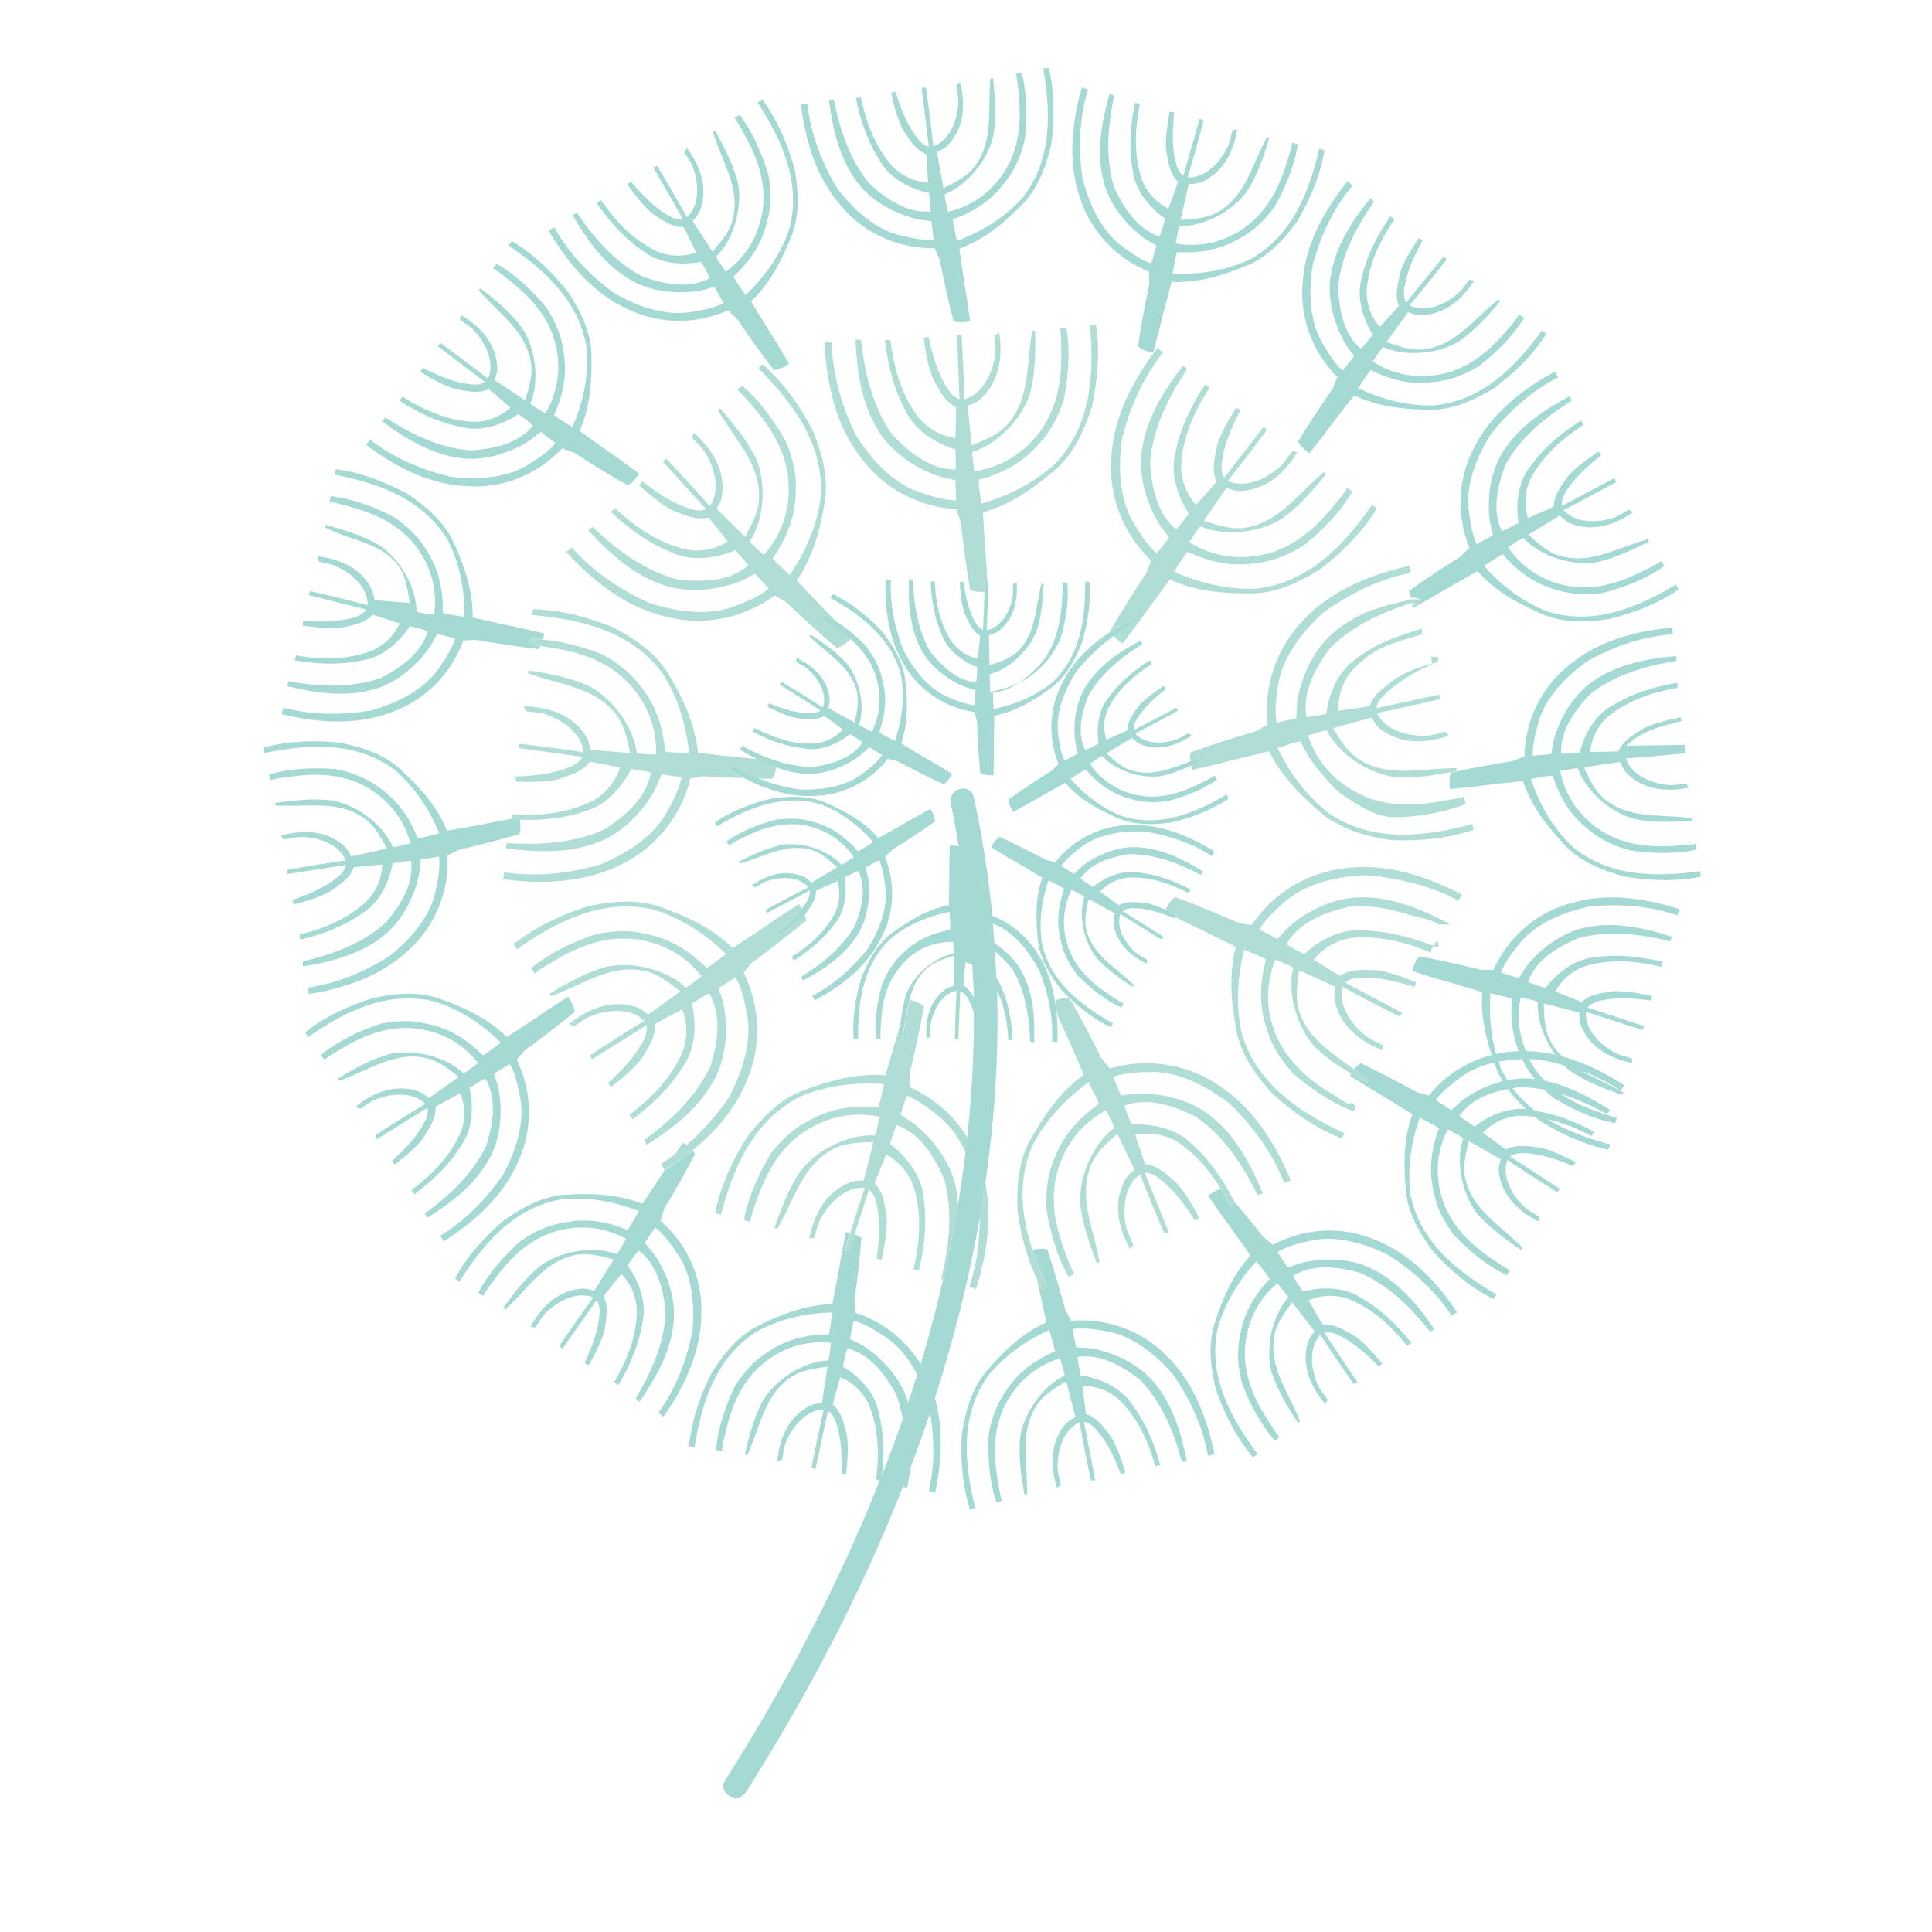 <?xml version="1.0" encoding="utf-8"?>
<!-- Generator: Adobe Illustrator 18.1.0, SVG Export Plug-In . SVG Version: 6.00 Build 0)  -->
<svg version="1.1" id="Layer_1" xmlns="http://www.w3.org/2000/svg" xmlns:xlink="http://www.w3.org/1999/xlink" x="0px" y="0px"
	 viewBox="0 0 2000 2000" enable-background="new 0 0 2000 2000" xml:space="preserve">
<g>
	<path fill="none" d="M1006.4,998.3c-2.2-0.9-4.5-1.7-6.8-2.2c-0.7,8-1.9,15.7-2.4,23.8c5.1,3.1,8.3,7.7,11,12.7
		C1007.9,1021.2,1007,1009.8,1006.4,998.3z"/>
	<path fill="none" d="M939.9,1451.5c0.1,0.2,0.1,0.5,0.2,0.8c3.2-9.7,6.4-19.5,9.4-29.2c-8-15.2-18.6-29.4-32.3-38.6
		c-10.2-6.7-21.1-13.8-33.5-17.2l-0.2,1.4l-3.7,17.4c4.7,2.8,10.1,4.8,14.7,7.7C914.2,1406.8,933.2,1428,939.9,1451.5z"/>
	<path fill="none" d="M934.5,1468.9c-1.5-8.8-3.7-17.4-7-25.8c-11.7-21-27-41.3-50.3-47.1c-2.2,5.8-3.1,12.4-4.7,18.7
		c16.5,9.8,33.2,27,36.9,46.9c5.5,21,5.8,43.3,3.2,65.9C920.3,1508.1,927.6,1488.6,934.5,1468.9z"/>
	<path fill="none" d="M972.5,1156.4c-10.2-8.3-21.3-17.1-34.3-22.2l-0.4,1.4l-5.9,18.4c4.8,3.5,10.3,6.3,15,10
		c19.8,16.1,38.1,41,42.7,67.2c1,5.2,1.6,10.3,1.9,15.5c3-17.9,5.6-35.8,7.7-53.8C992.8,1178.9,984,1165.9,972.5,1156.4z"/>
	<path fill="none" d="M977.3,1220.9c-10.4-24-24.7-47.5-49.2-56.3c-3,6-4.7,13.1-7.1,19.6c16.8,12.4,32.9,32.8,34.7,54.6
		c3.9,25,1.5,50.8-4.7,76.6l-5.5-1.6c6.8-29.2,8.6-57.7,0.2-85.3c-5.2-14.8-15.7-26.4-28.6-33.3c-3.8,10-8,19.6-11.6,29.7
		c9.6,10.1,10.3,24.3,12.3,36.7c0.4,13.9-2.4,28.4-5.3,42.3c-1.7-0.4-3.3-0.3-5.1-1c2.7-20,4.1-40-0.8-59.3c-1-4.2-3.8-9.4-7.2-12.1
		l-0.4,1l-14.5,45.1c5.4,1.9,8.6,4.4,6.8,5.3c-0.8,14.9-4.7,47.6-7,63.1l1.2,12.9c27.6,8.9,51.8,27.7,67.4,53.2
		c8.7-28.8,16.3-57.9,23.1-87.2l-1.9-0.8C982.6,1289.4,986.4,1254.2,977.3,1220.9z"/>
	<path fill="none" d="M890.9,802.4c7.9-5.9,16.4-12.2,22.5-20.7l-1-0.5l-12.2-7.7c-3.5,2.8-6.5,6.3-10.1,9
		c-15.4,11.4-36.9,20-56.8,18.5c-10.2-0.6-20-3.1-29.7-6.6c-1.5,8.4-4.7,14-6,11.7c-3.4,0.1-7.7,0-12.4-0.1
		c13.8,5.4,27.8,9.1,42,11.4C848,818.2,873.3,815.1,890.9,802.4z"/>
	<path fill="none" d="M955.8,1043.9c-2.5,16.1-10.3,50.9-14.4,67.3l-0.2,14.1c24.4,10.7,45.5,28.9,59.9,52
		c4.6-42.9,7.2-86.1,6.9-129.5c-1.7-5-3.6-10-6.3-14.6c-1.6-2.9-4.7-6-7.7-7.3l-0.1,0.8l-2,49.3l-3.5-0.6
		c0.3-16.8,0.9-33.7,1.7-49.9c-14.8,2.8-23.6,19.2-26.5,32.6c-1.1,4.7-0.5,10.4-0.8,15.2l-3.7,1.6c-1.6-20,3.4-39.1,19.4-50.9
		c2.9-1.9,6-2.7,9.2-3.7l-0.6-30.4l-0.1-0.5c-10.8,3.5-22.2,6.6-30.7,16c-8,8.5-12.1,18.6-14.9,29.3
		C951.7,1037.6,958.8,1042.9,955.8,1043.9z"/>
	<path fill="none" d="M1555.7,1119.3c-2.2-3.6-4.3-7.2-6-11.2c-1-2.7-1.8-5.3-2.8-8c-11.9,2.7-23.2,7-32.7,13.7
		c-9.9,7.1-20.4,14.7-28,25.1l1.2,0.7l14.9,9.7c4.3-3.5,8.1-7.7,12.5-10.9C1526.4,1130,1540.8,1123,1555.7,1119.3z"/>
	<path fill="none" d="M1510.7,1155.2c4.6,4.1,10.5,7.4,15.8,11c14.1-11.2,34.5-20,53.4-18c-7-6.3-13.3-13.3-18.9-21
		C1541.1,1131.3,1522.2,1138.8,1510.7,1155.2z"/>
	<path fill="none" d="M1575.9,1096.4c-8.1,0.3-16.4,1-24.5,2.6c1,2.9,1.7,5.8,2.9,8.6c1.9,3.8,4.1,7.2,6.3,10.6
		c8.1-1.6,16.4-2.3,24.4-1.6c1.3,0.1,2.5,0.3,3.8,0.5c-4.3-5.2-8.2-10.8-11.4-17.4C1576.8,1098.6,1576.5,1097.5,1575.9,1096.4z"/>
	<path fill="none" d="M1609.9,1091.7c-11.6-16-18.9-36.4-17.9-54.4c-5.3-2.6-11.9-2.9-17.8-4.9l-0.1,0.5c-3.9,19-1.9,37.5,5.5,55.3
		C1589.9,1088.3,1600,1089.5,1609.9,1091.7z"/>
	<path fill="none" d="M1548.8,1091c7.6-1.7,15.5-2.7,23.5-2.8c-7.1-17.6-8.9-35.8-7.1-54.4c-7.2-2.5-14.7-3.7-22.1-5.6
		C1541.4,1049.3,1543,1070.4,1548.8,1091z"/>
	<path fill="#A4DAD3" d="M1422.4,1283c-34.7-14.4-73.3-11.2-104.7,5.5l-10.1-8.1c-6.9-8.9-19.6-24.6-30-36.8
		c0.3,0.6,0.6,1.1,0.9,1.7l-5.3,2.3c-3-5.8-6.2-11.4-9.5-16.8c-3.2,0.7-8.2,3-13.1,7l14.5,20.8c6.8,8.9,22.8,31.8,29.4,41.1
		c-19,20.4-29.6,46.1-38,73.1c-6.2,22.7-2.7,45.3,2.5,66.6c8.6,24,20.4,48.4,38.1,69.1l4.9-3.1c-28.6-38-51.7-81.4-41.5-130.1
		c7.6-26.7,21.9-49.6,40-69.5c4.7,6,9.9,11.6,14,18c-15.6,16.5-27.2,35.6-30.9,59.4c-3.6,17.1-1.7,32.8,1.9,48.1
		c7.9,20.9,18.4,41.9,34.2,60l4.9-3.5c-5.5-6.5-8.4-11.8-13.4-19.6c-15.4-24.2-25.2-49.6-21.9-78.1c3.1-25,14.3-45.7,32.8-61.4
		l0.4-0.3c3.4,5.2,8.5,9.5,11,14.8c-16.7,18.9-23.4,51.5-17.5,76.2c5.8,18.6,16.4,36.4,27.6,53.6l2.1-1.4c-0.7-2.8-1.2-3.4-2.3-6
		c-10.9-25.8-28.5-50.1-24.8-79.3c1.7-15.5,10.8-26.7,19-38.1l0.5,0.4l22.7,29.7c-2.5,3.2-5,6.4-6.5,10.3
		c-7.5,23.4,1.5,46,17.6,64.7l2.5-4.2c-3.2-5-8-10.2-10.3-15.6c-6.8-15.5-10-38.1,2.7-51.6c10.9,16.7,22.6,33.9,34.5,50.8l3.9-1.9
		l-33.8-50.4l-0.5-0.8c3.9-0.9,9.2,0,12.9,1.7c16.7,7.5,30.4,19.9,43.3,33.3c1.7-0.9,2.5-2.1,3.7-3.1c-8.4-10-17.4-20.4-27.6-28
		c-10.2-5.7-20.8-13.2-33.6-12c-5.4-8.4-9.9-16.9-14.9-25.4c12.4-5.4,26.8-6.3,40.4-1.7c24.7,9.6,44.4,27.2,61.6,48.9l4.3-3.1
		c-15.1-19.1-32.5-35.7-52.8-47.1c-16.9-11.1-40.9-11.1-59.4-6c-3.4-5.5-7.6-10.7-10.2-16.3c20.3-12.7,45.6-9.6,68.8-3.4
		c29.3,12.5,52.6,35.2,72.9,61.1l4.6-2.4c-17.6-25.9-37-48.6-62.9-61.8c-21.6-11.6-50.1-12.6-73.1-7.4c-5.4,1.3-10.5,3.7-15.8,5.2
		l-10-14.8l-0.8-1.1c11.1-6.5,23.7-9.5,35.6-12.1c26-5.6,56,3.5,79,14.9c25.1,16.1,48.1,36.1,65.9,63.1c2.1-1.7,3.7-2.9,5.6-3.3
		l-1.9-3.2C1484.6,1323.6,1457.2,1296.3,1422.4,1283z"/>
	<path fill="#A4DAD3" d="M1078.4,1335c-1.9-3.4-3.3-7-5-10.5c3,12.7,7.7,34.6,9.8,44.4c-25.5,11.3-45.2,30.9-63.6,52.4
		c-14.6,18.5-20.2,40.7-23.8,62.3c-1.5,25.4-0.1,52.5,8.1,78.4l5.7-0.9c-11.5-46.2-15.8-95.1,12.6-136c17.4-21.7,39.5-37.1,64-48.4
		c1.9,7.4,4.6,14.6,5.9,22.1c-20.8,9.1-39,22.1-51.7,42.6c-10,14.4-14.4,29.5-17.1,45c-0.8,22.3,0.5,45.8,8.1,68.6l5.8-1.3
		c-2.5-8.2-3.1-14.2-4.7-23.3c-4.7-28.3-3.8-55.5,10.4-80.5c12.7-21.8,31-36.4,54.2-43.7l0.5-0.1c1.1,6.1,4.1,12.1,4.4,17.9
		c-22.7,10.9-41.7,38.3-45.9,63.3c-2,19.3,0.8,39.9,4.4,60.1l2.5-0.5c0.5-2.9,0.3-3.6,0.2-6.5c0-28-6.7-57.3,8.2-82.7
		c7.6-13.6,20.4-20.4,32.3-27.7l0.3,0.6l9.3,36.3c-3.5,2-7.1,3.9-10,6.9c-16,18.6-16.5,42.9-9.1,66.4l4-2.9
		c-1-5.8-3.4-12.5-3.4-18.4c-0.3-16.9,5.7-38.9,22.7-46.5c3.5,19.7,7.5,40.1,11.9,60.2l4.4-0.2l-11.5-59.6l-0.1-1
		c3.9,0.7,8.5,3.6,11.2,6.6c12.5,13.4,20.2,30.2,26.9,47.5c1.9-0.2,3.1-1,4.7-1.4c-3.8-12.5-8-25.5-14.5-36.6
		c-7.1-9.2-14-20.2-26.2-24.1c-1.7-9.8-2.5-19.4-3.9-29.2c13.5-0.1,27.2,4.6,37.9,14.2c19,18.5,30.2,42.4,37.7,69l5.1-1.2
		c-6.5-23.5-15.9-45.6-30.2-64c-11.2-16.8-33.2-26.2-52.3-28.8c-1-6.3-2.8-12.8-3-19c23.7-3.7,45.7,9,64.7,23.7
		c22.1,22.9,34.6,53,43.2,84.8l5.2-0.4c-6.1-30.7-15.1-59.2-33.8-81.5c-15.4-19-41.2-31.2-64.4-35.4c-5.4-0.9-11.1-0.7-16.6-1.4
		l-3.4-17.5l-0.3-1.3c12.7-1.7,25.5,0.6,37.5,2.8c26.2,5,50.2,25.1,66.9,44.6c16.8,24.6,30.1,52,36,83.8c2.5-0.7,4.5-1.2,6.5-0.8
		l-0.5-3.7c-7.9-37.6-22.5-73.4-49.3-99.3c-26.3-26.8-63.1-39-98.5-35.9l-6.1-11.5c-4-15.1-13.1-46.7-18.2-60.8
		c1.9-2.2-6.2-3.4-15.7-1.1c4.3,13.1,9.6,25.9,15.5,38.5L1078.4,1335z"/>
	<path fill="#A4DAD3" d="M707.1,1182.9l-8.3,12.2c4.2-3.1,8.2-6.2,12.1-9.5C709.6,1184.6,708.5,1183.7,707.1,1182.9z"/>
	<path fill="#A4DAD3" d="M683.6,1263.6l4-12.3c8.1-13.3,24.5-41.9,31.1-55.3c1.6-0.1,0.7-2.3-1.7-5.1c-8.1,6.6-16.7,12.8-25.6,18.6
		l-3.2,1.8c-7.2,11.1-18.1,27.3-23.2,34.9c-25.8-10.4-53.6-11.1-81.9-9.3c-23.4,2.3-43.3,13.8-61.3,26.2
		c-19.3,16.6-37.8,36.3-50.8,60.3l4.6,3.4c25.3-40.4,57.4-77.4,106.6-85.4c27.7-2.5,54.2,2.6,79.2,12.4c-4,6.5-7.3,13.4-11.8,19.5
		c-21-8.7-43-12.7-66.6-7.5c-17.3,2.7-31.2,10.2-44.2,19c-16.6,14.9-32.6,32.2-43.7,53.5l5,3.3c4.2-7.4,8-12.1,13.5-19.5
		c17.1-23,37.2-41.3,65.1-48.4c24.5-6,47.7-3,69.1,8.6l0.4,0.3c-3.6,5.1-5.9,11.4-9.9,15.6c-23.6-8.8-56.5-3.4-77.4,11
		c-15.3,12-28.2,28.4-40.2,45l2,1.5c2.4-1.6,2.8-2.3,4.8-4.3c20.1-19.4,36.6-44.6,65.2-51.6c15.1-3.9,28.8,0.5,42.3,4l-0.2,0.6
		l-19.6,31.9c-3.9-1.2-7.8-2.4-11.9-2.4c-24.5,1.4-42.4,17.9-54.1,39.6l4.8,0.8c3.5-4.8,6.6-11.1,10.9-15.2c12-11.9,32-22.9,49.2-16
		c-11.7,16.2-23.6,33.2-35.1,50.3l3.2,3l34.9-49.7l0.6-0.7c2.2,3.3,3.3,8.6,3,12.6c-1,18.3-7.7,35.5-15.5,52.3
		c1.4,1.3,2.8,1.6,4.3,2.4c6.3-11.5,12.8-23.5,16.2-35.8c1.6-11.5,4.8-24.1-0.8-35.6c5.9-8,12.2-15.3,18.3-23.1
		c9.5,9.6,15.5,22.7,16.1,37.1c-0.1,26.5-9.5,51.2-23.5,75l4.4,2.9c12.4-21,21.7-43.2,25.1-66.2c4.3-19.7-4.2-42.1-15.7-57.6
		c3.8-5.2,7.3-10.9,11.6-15.4c19.1,14.4,25.2,39.1,27.9,63c-1.1,31.9-14.1,61.7-31,90l3.9,3.5c17.9-25.7,32.1-52,35.2-80.9
		c3-24.4-6.2-51.3-19.3-70.9c-3.1-4.6-7.2-8.5-10.5-12.9l10.2-14.6l0.7-1.2c10.1,8,17.3,18.8,24.1,28.9
		c14.6,22.3,16.8,53.6,14.4,79.1c-6,29.2-16.4,57.8-35.3,84.1c2.3,1.3,4,2.4,5.1,4.1l2.3-3c21.5-31.8,37.2-67.2,37.1-104.4
		C727.3,1321.9,710.5,1286.9,683.6,1263.6z"/>
	<path fill="#A4DAD3" d="M536.7,1201.8c15.6-34.2,13.8-72.9-1.8-104.8l8.5-9.8c12.7-9.1,38.9-29,50.2-38.8c2.9,1,0.7-8-5.6-16.6
		l-21.3,13.8c-9.1,6.5-32.5,21.7-42.1,28c-19.7-19.7-45-31.2-71.7-40.6c-22.5-7-45.2-4.3-66.7,0.1c-24.2,7.7-49,18.6-70.3,35.6
		l2.9,5c39-27.3,83.1-48.8,131.5-36.9c26.5,8.5,48.8,23.6,68.1,42.4c-6.2,4.5-11.9,9.5-18.5,13.4c-16-16.2-34.6-28.4-58.3-32.9
		c-17-4.2-32.7-2.8-48.2,0.2c-21.1,7.2-42.5,16.9-61.1,32.1l3.3,5c6.7-5.2,12.1-8,20.1-12.7c24.7-14.5,50.4-23.4,78.8-19.1
		c24.9,4,45.1,15.9,60.2,34.9l0.3,0.4c-5.3,3.3-9.8,8.2-15.2,10.5c-18.3-17.3-50.7-25.2-75.5-20.2c-18.8,5.1-37,15.1-54.5,25.7
		l1.3,2.1c2.8-0.6,3.5-1.1,6.1-2.1c26.1-10,51.1-26.8,80.2-22c15.4,2.3,26.3,11.7,37.4,20.3l-0.4,0.4l-30.5,21.6
		c-3.1-2.6-6.2-5.2-10.1-6.8c-23.1-8.3-46-0.1-65.2,15.3l4.2,2.6c5.1-3,10.4-7.6,16-9.7c15.7-6.3,38.4-8.6,51.5,4.5
		c-17.1,10.3-34.7,21.4-51.9,32.6l1.8,4l51.5-32.1l0.9-0.4c0.8,3.9-0.3,9.2-2.1,12.8c-8,16.4-21,29.7-34.7,42.1c0.8,1.7,2,2.5,3,3.8
		c10.3-8.1,21-16.7,28.9-26.7c6-10,13.9-20.3,13.2-33.1c8.5-5.1,17.2-9.3,25.8-14.1c4.9,12.6,5.4,27,0.3,40.4
		c-10.5,24.3-28.8,43.4-51,59.9l2.9,4.4c19.7-14.5,36.9-31.2,48.9-51.1c11.7-16.5,12.6-40.4,8.1-59.1c5.6-3.2,11-7.2,16.7-9.6
		c11.9,20.7,8,45.9,1,68.9c-13.5,28.9-37.1,51.3-63.7,70.7l2.3,4.7c26.5-16.7,49.9-35.3,64-60.7c12.3-21.2,14.3-49.6,9.9-72.7
		c-1-5.4-3.3-10.6-4.6-16l15.1-9.4l1.2-0.8c6.1,11.3,8.6,24.1,10.9,36c4.7,26.3-5.5,55.9-17.7,78.5c-17,24.5-37.7,46.7-65.4,63.6
		c1.6,2.1,2.8,3.8,3.1,5.8l3.3-1.8C494,1262.6,522.2,1236.1,536.7,1201.8z"/>
	<path fill="#A4DAD3" d="M433.6,906.3c1.1-5.4,1.1-11.1,2-16.5l17.6-2.8l1.4-0.3c1.2,12.8-1.5,25.5-4,37.4
		c-5.9,26-26.9,49.3-46.9,65.3c-25.2,16-53,28.3-85,33c0.6,2.6,1.1,4.6,0.6,6.5l3.7-0.4c37.9-6.6,74.2-19.9,100.9-45.8
		c27.7-25.4,41.2-61.7,39.3-97.2l11.6-5.7c15.2-3.4,47.1-11.5,61.4-16.1c2,2,3.5-5.7,1.8-15c-2.9-0.1-5.8,0-8.7-0.2l0.1-0.8l-16.9,3
		c-11,2.5-38.4,7.2-49.7,9.3c-10.4-25.9-29.3-46.3-50.2-65.4c-18-15.2-39.9-21.6-61.4-25.9c-25.3-2.4-52.4-2-78.7,5.3l0.7,5.7
		c46.6-9.9,95.6-12.5,135.5,17.4c21.1,18.1,35.7,40.8,46.1,65.6c-7.4,1.7-14.7,4.1-22.3,5.1c-8.4-21.1-20.8-39.7-40.8-53.1
		c-14-10.5-29-15.4-44.4-18.6c-22.2-1.6-45.7-1.1-68.8,5.6l1.1,5.9c8.2-2.2,14.3-2.7,23.4-3.9c28.4-3.7,55.6-1.9,80,13.2
		c21.4,13.4,35.3,32.2,41.8,55.7l0.1,0.5c-6.2,0.9-12.3,3.7-18.1,3.7c-10.1-23.1-36.8-43-61.7-48c-19.3-2.6-40-0.6-60.2,2.3l0.3,2.5
		c2.9,0.6,3.6,0.4,6.5,0.4c28,1,57.5-4.7,82.4,11.1c13.3,8.1,19.6,21.1,26.5,33.3l-0.6,0.2l-36.5,8c-1.9-3.6-3.7-7.2-6.6-10.2
		c-18-16.7-42.3-18.1-66-11.4l2.8,4.1c5.8-0.8,12.6-2.9,18.5-2.7c16.9,0.3,38.7,7,45.7,24.3c-19.8,2.8-40.3,6.1-60.6,9.8l0.1,4.4
		l59.9-9.4l1-0.1c-0.8,3.9-3.9,8.3-7,11c-13.8,12-30.9,19.1-48.4,25.2c0.1,1.9,0.9,3.1,1.3,4.7c12.7-3.4,25.8-7.1,37.1-13.2
		c9.4-6.8,20.7-13.3,25.1-25.3c9.8-1.3,19.5-1.8,29.3-2.8c-0.4,13.5-5.6,27-15.5,37.3c-19.2,18.3-43.5,28.7-70.3,35.2l1,5.2
		c23.8-5.6,46.1-14.3,65-27.9c17.2-10.6,27.4-32.3,30.6-51.3c6.4-0.8,12.9-2.3,19.1-2.3c2.9,23.8-10.6,45.3-26,63.8
		c-23.7,21.3-54.2,32.8-86.2,40.2l0.2,5.2c30.9-5,59.7-13,82.6-30.9C415.6,954.6,428.6,929.3,433.6,906.3z"/>
	<path fill="#A4DAD3" d="M549.3,661c4.3,0,8.4,0.5,12.6,0.9c0.6-1.9,1.2-3.9,1.5-6.1l-24.7-5.8c-11.1-2-38.2-8.4-49.4-10.8
		c0.5-27.9-8.9-54-20.6-79.8c-10.6-21-28.3-35.5-46.4-47.9c-22.4-12.1-47.5-22.3-74.5-25.8l-1.6,5.6c46.7,9.1,92.9,25.9,117.9,68.9
		c12.3,24.9,16.9,51.5,16.8,78.4c-7.5-1.3-15.1-2-22.5-4c0.5-22.7-3.6-44.6-16.8-64.8c-8.8-15.1-20.7-25.5-33.6-34.5
		c-19.8-10.2-41.7-18.9-65.5-21.7l-1.3,5.9c8.4,1.2,14.2,3.1,23.1,5.6c27.6,7.7,51.9,20,68.5,43.4c14.4,20.7,19.9,43.5,16.7,67.6
		l-0.1,0.5c-6-1.6-12.7-1.4-18.2-3.6c-0.2-25.2-17-54-38-68.3c-16.7-10-36.6-16.2-56.4-21.4l-0.7,2.4c2.4,1.6,3.2,1.7,5.8,2.9
		c25.4,11.9,54.7,14.3,71.5,38.5c9.1,12.7,9.8,37.1,11.4,37.1h-0.6l-36.8-3c-0.3-4.1-0.6-6.2-2.1-10c-10.1-22.4-31.9-32.2-56.3-35.3
		l1,5.3c5.7,1.6,12.7,2.4,18.1,5c15.5,6.9,32.9,21.7,32.6,40.3c-19.3-5.1-39.5-10.1-59.6-14.6l-1.6,4.1l58.8,14.8l0.9,0.3
		c-2.3,3.3-6.8,6.2-10.7,7.4c-17.4,5.6-35.9,5.5-54.4,4.3c-0.7,1.7-0.5,3.2-0.7,4.8c13,1.8,26.5,3.5,39.3,2.3
		c11.3-2.6,24.2-4.1,33-13.5c9.6,2.6,18.6,6,28.1,8.9c-5.6,12.3-15.7,22.6-28.9,28.3c-24.8,9.4-51.2,9.5-78.5,4.9l-1.1,5.2
		c24.1,4.1,48.1,4.8,70.7-0.3c20-3,37.8-19,48.2-35.3c6.2,1.8,12.7,2.9,18.5,5.3c-6.6,23-27.5,37.6-48.8,48.6
		c-30.2,10.3-62.7,9-95.1,3.3l-1.8,4.9c30.4,7.4,60.1,11.4,88.1,3.9c23.8-5.9,45.7-24.2,59.2-43.4c3.2-4.5,5.3-9.8,8.3-14.5
		l17.3,4.3l1.4,0.2c-3.9,12.3-11.3,22.9-18.3,32.9c-15.6,21.6-44,34.9-68.7,41.8c-29.4,4.8-59.8,5.4-91.2-2.8
		c-0.4,2.6-0.8,4.6-2,6.3l3.6,1.1c37.4,8.7,76.1,10.6,110.8-2.8c35.4-12.5,62-40.7,74.2-74.1l12.9-0.7c15.3,2.8,47.9,7.8,62.8,9.2
		c0.6,1.4,2.2,0.1,3.8-2.8c-3.4-0.5-6.8-0.8-10.7-1L549.3,661z"/>
	<path fill="#A4DAD3" d="M484.7,503.4c37.5,2.3,73-13.2,97.2-39.3l12.2,4.4c13,8.6,41,25.9,54.2,33c0,3.1,7.7-2.2,13.4-11.2
		l-20.5-14.9c-9.4-6.2-31.9-22.6-41.2-29.3c11.4-25.5,12.9-53.2,12.2-81.5c-1.5-23.5-12.2-43.7-24-62.2
		c-15.9-19.9-35-39.1-58.5-52.9l-3.6,4.5c39.5,26.6,75.4,60.1,81.6,109.5c1.6,27.7-4.5,54-15.1,78.8c-6.4-4.2-13.1-7.7-19.1-12.5
		c9.4-20.7,14.1-42.5,9.8-66.3c-2.2-17.3-9.1-31.5-17.5-44.9c-14.3-17.1-31-33.7-51.8-45.6l-3.5,4.9c7.3,4.4,11.8,8.4,19.1,14.2
		c22.4,17.9,39.9,38.7,46.1,66.8c5.2,24.7,1.3,47.8-11,68.8l-0.3,0.4c-4.9-3.8-11.2-6.2-15.3-10.4c9.6-23.3,5.4-56.3-8.3-77.7
		c-11.5-15.7-27.3-29.2-43.5-41.7l-1.6,2c1.6,2.4,2.3,2.8,4.2,4.9c18.7,20.8,43.3,38.1,49.2,67c3.4,15.2-1.5,28.8-5.5,42.1l-0.6-0.2
		L512,393.4c1.3-3.9,2.7-7.7,2.8-11.9c-0.5-24.5-16.4-42.9-37.7-55.4l-1,4.8c4.6,3.7,10.9,7,14.8,11.4
		c11.5,12.4,21.8,32.8,14.3,49.7c-15.8-12.2-32.4-24.7-49.1-36.8l-3.1,3.1l48.4,36.6l0.7,0.6c-3.3,2.2-8.7,3-12.7,2.6
		c-18.3-1.6-35.3-8.9-51.8-17.3c-1.3,1.4-1.6,2.8-2.5,4.2c11.2,6.8,23.1,13.6,35.3,17.5c11.4,2,23.9,5.6,35.6,0.4
		c7.8,6.2,14.8,12.8,22.4,19.1c-10,9.1-23.3,14.7-37.6,14.7c-26.5-1.1-50.9-11.3-74.2-26.1l-3.1,4.3c20.6,13.2,42.3,23.2,65.2,27.4
		c19.6,5,42.3-2.8,58.1-13.7c5,4.1,10.6,7.7,14.9,12.1c-15.1,18.6-40,23.9-63.9,25.6c-31.8-2.3-61.2-16.2-88.8-34.1l-3.6,3.8
		c25.1,18.7,50.8,33.9,79.6,38c24.2,3.9,51.5-4.4,71.5-16.8c4.7-2.9,8.7-6.9,13.3-10.1l14.2,10.8l1.2,0.8
		c-8.3,9.8-19.4,16.6-29.7,23.1c-22.8,13.8-54.1,14.9-79.6,11.6c-29-7.1-57.2-18.5-82.8-38.3c-1.4,2.3-2.5,3.9-4.3,5l2.9,2.4
		C412.6,485.4,447.5,502.2,484.7,503.4z"/>
	<path fill="#A4DAD3" d="M648.8,319.5c33.6,16.8,72.4,16.3,104.8,1.8l9.5,8.9c8.6,13,27.6,39.9,37.1,51.5c-1.2,2.8,8,1,16.7-5
		l-13-21.8c-6.2-9.4-20.5-33.3-26.5-43c20.4-19,32.7-43.9,43-70.3c7.8-22.3,5.8-45.1,2.2-66.7c-6.9-24.5-17-49.6-33.2-71.5l-5.1,2.7
		c25.9,39.9,45.9,84.8,32.3,132.7c-9.4,26.2-25.3,48-44.7,66.6c-4.3-6.4-9.1-12.3-12.7-19c16.7-15.4,29.6-33.6,34.9-57.1
		c4.8-16.8,4-32.6,1.4-48.2c-6.5-21.3-15.4-43.1-29.9-62.2l-5.2,3.2c5,6.9,7.6,12.4,12,20.5c13.6,25.2,21.7,51.2,16.4,79.4
		c-4.9,24.7-17.5,44.5-37,59l-0.4,0.3c-3.1-5.4-7.8-10.1-10-15.6c17.9-17.7,27-49.7,22.8-74.8c-4.5-18.9-13.8-37.5-23.8-55.4
		l-2.2,1.2c0.5,2.9,1,3.5,1.9,6.2c9.1,26.5,24.9,52,19.2,80.9c-2.8,15.3-12.6,25.9-21.6,36.7l-0.4-0.4L717,228.8
		c2.7-3,5.4-6,7.2-9.8c9.1-22.8,1.7-45.9-13.1-65.7l-2.8,4c2.9,5.2,7.3,10.7,9.2,16.3c5.8,15.9,7.3,38.7-6.3,51.3
		c-9.8-17.5-20.2-35.4-30.9-53.1l-4,1.6l30.2,52.6l0.4,0.9c-3.9,0.7-9.2-0.6-12.7-2.6c-16.2-8.6-29-22-40.9-36.2
		c-1.7,0.7-2.6,1.9-3.9,2.8c7.7,10.6,15.9,21.5,25.6,29.9c9.7,6.3,19.8,14.6,32.6,14.3c4.8,8.7,8.6,17.6,13.1,26.3
		c-12.7,4.5-27.2,4.5-40.4-1.1c-24-11.3-42.4-30.3-58.1-53l-4.5,2.8c13.8,20.2,29.9,37.9,49.3,50.7c16,12.3,40,14,58.8,10.2
		c3,5.6,6.7,11.2,9,17c-21.1,11.2-46.1,6.4-68.9-1.4c-28.4-14.5-50-38.8-68.5-66.1l-4.8,2.1c15.8,27,33.5,51.1,58.4,66.1
		c20.7,13.1,49.1,16,72.4,12.5c5.4-0.9,10.7-3,16.1-4.1l8.9,15.4l0.8,1.2c-11.5,5.7-24.3,7.8-36.4,9.6c-26.4,3.8-55.6-7.4-77.8-20.4
		c-23.9-17.8-45.4-39.3-61.3-67.6c-2.2,1.5-3.8,2.6-5.9,2.9l1.7,3.3C589.6,274.7,615,303.9,648.8,319.5z"/>
	<path fill="#A4DAD3" d="M871.7,214.3c24.4,28.6,60.2,43.3,95.8,42.6l5.3,11.9c2.9,15.3,9.8,47.5,14,61.9c-2.2,2.2,7,4.1,17.4,1.9
		l-3.5-25.1c-2.1-11.1-5.9-38.7-7.6-50c26.2-9.5,47.3-27.6,67.1-47.9c15.9-17.4,23-39.2,28.1-60.5c3.3-25.2,3.8-52.3-2.6-78.8
		l-5.8,0.5c8.2,46.9,9.1,95.9-22.1,134.8c-18.9,20.4-42,34.3-67.2,43.8c-1.4-7.5-3.6-14.9-4.3-22.4c21.4-7.6,40.4-19.4,54.5-39
		c11-13.6,16.4-28.4,20.1-43.7c2.4-22.2,2.7-45.7-3.2-68.9l-6,0.9c1.9,8.3,2.2,14.3,3,23.6c2.7,28.5-0.1,55.6-16,79.5
		c-14.2,20.9-33.5,34.2-57.1,39.8l-0.5,0.1c-0.7-6.2-3.3-12.4-3.1-18.2c23.4-9.3,44.3-35.3,50.2-59.9c3.3-19.2,2-39.9-0.2-60.3
		l-2.5,0.3c-0.6,2.8-0.5,3.6-0.6,6.4c-2,27.9,2.6,57.6-13.9,81.9c-8.6,13-21.7,18.9-34.2,25.3l-0.2-0.6l-6.7-36.8
		c3.7-1.7,7.4-3.4,10.5-6.2c17.2-17.4,19.5-41.6,13.6-65.6l-4.1,2.6c0.6,5.9,2.5,12.7,2.1,18.6c-0.9,16.9-8.4,38.4-25.8,44.8
		c-2.2-19.9-4.7-40.5-7.7-60.9l-4.4-0.1l7.3,60.2l0,1c-3.9-0.9-8.2-4.2-10.7-7.4c-11.5-14.2-18.1-31.5-23.5-49.3
		c-1.9,0-3.1,0.7-4.7,1.1c2.9,12.8,6.2,26,11.9,37.5c6.5,9.7,12.5,21.2,24.5,25.9c1,9.9,1.1,19.5,1.8,29.4
		c-13.5-0.8-26.8-6.5-36.8-16.8c-17.6-19.8-27.2-44.5-32.7-71.5l-5.2,0.8c4.8,23.9,12.7,46.6,25.6,66c10,17.5,31.4,28.5,50.2,32.3
		c0.6,6.4,1.8,12.9,1.6,19.1c-23.8,2.1-45-12.2-62.9-28.2c-20.5-24.5-30.9-55.3-37.2-87.6l-5.2,0c3.9,31.1,10.9,60.1,28,83.7
		c14,20.1,38.9,33.9,61.7,39.7c5.3,1.3,11,1.5,16.4,2.6l2.1,17.7l0.3,1.4c-12.8,0.8-25.5-2.4-37.2-5.3
		c-25.8-6.8-48.3-28.6-63.6-49.2c-15.1-25.8-26.4-54-30-86.2c-2.6,0.6-4.6,0.9-6.5,0.4l0.3,3.7C834.7,149.9,846.7,186.7,871.7,214.3
		z"/>
	<path fill="#A4DAD3" d="M1189.5,281.3l0.2,13c-3.3,15.2-9.5,47.6-11.3,62.5c-2.9,1.1,4.8,6.4,15.2,8.5l6.6-24.5
		c2.4-11,9.7-37.9,12.6-49c27.9,1.5,54.3-7,80.5-17.9c21.4-9.9,36.5-27.1,49.5-44.7c12.9-22,23.9-46.7,28.4-73.6l-5.5-1.8
		c-10.7,46.4-29.1,91.9-73,115.4c-25.4,11.4-52.1,15.2-79,14.1c1.6-7.5,2.5-15.1,4.8-22.3c22.7,1.3,44.7-2.1,65.4-14.6
		c15.4-8.2,26.2-19.8,35.6-32.4c10.8-19.5,20.3-41,24-64.7l-5.8-1.5c-1.5,8.4-3.6,14.1-6.4,22.9c-8.7,27.3-21.8,51.1-45.8,67
		c-21.2,13.7-44.2,18.4-68.1,14.4l-0.5-0.1c1.8-6,1.8-12.7,4.2-18c25.2,0.6,54.5-15.1,69.6-35.6c10.5-16.4,17.4-36,23.4-55.6
		l-2.4-0.7c-1.7,2.4-1.8,3.1-3.1,5.7c-12.7,24.9-20.1,54.1-44.9,69.9c-13,8.6-27.4,8.9-41.4,10l0-0.6l8.2-36.5
		c4-0.2,8.1-0.3,12.1-1.6c22.7-9.3,34.2-30.7,38.2-55.1l-4.8,0.8c-1.8,5.6-2.6,12.6-5.4,17.9c-7.5,15.2-22.8,32.1-41.3,31.1
		c5.8-19.2,11.5-39.1,16.7-59.1l-4-1.8l-16.8,58.3l-0.3,0.9c-3.2-2.4-5.9-7-7-10.9c-5-17.6-4.3-36.1-2.4-54.6
		c-1.7-0.7-3.2-0.5-4.8-0.8c-2.3,12.9-4.4,26.4-3.7,39.2c2.2,11.4,3.3,24.4,12.4,33.4c-2.9,9.5-6.6,18.4-9.9,27.7
		c-12.1-6-22.1-16.4-27.3-29.8c-8.5-25.1-7.7-51.6-2.2-78.6l-5.1-1.3c-4.9,23.9-6.5,47.8-2.2,70.7c2.3,20.1,17.7,38.5,33.6,49.4
		c-2,6.1-3.4,12.6-6,18.3c-22.7-7.4-36.6-28.8-46.9-50.5c-9.3-30.5-6.8-63,0-95.2l-4.8-2c-8.5,30.1-13.4,59.6-6.9,87.9
		c5,24,22.6,46.5,41.3,60.7c4.4,3.3,9.6,5.7,14.1,8.8l-4.9,17.1l-0.3,1.4c-12.1-4.3-22.5-12.1-32.2-19.5
		c-21-16.4-33.3-45.2-39.4-70.1c-3.8-29.6-3.3-60,6-91c-2.6-0.5-4.6-1-6.1-2.2l-1.2,3.6c-10,37.1-13.3,75.7-1.1,110.8
		C1129.3,240.4,1156.5,268,1189.5,281.3z"/>
	<path fill="#A4DAD3" d="M1384.4,390.4l-4.8,12c-9,12.7-27.3,40.1-34.8,53.1c-3.1-0.1,1.9,7.8,10.7,13.8l15.6-20
		c6.5-9.2,23.7-31.1,30.7-40.1c25.1,12.2,52.7,14.8,81,15c23.6-0.7,44.1-10.7,63-21.8c20.4-15.2,40.3-33.6,54.9-56.6l-4.4-3.8
		c-28,38.5-62.7,73.2-112.3,77.7c-27.8,0.6-53.9-6.4-78.2-17.9c4.4-6.2,8.2-12.9,13.2-18.6c20.4,10.1,42,15.6,65.9,12.1
		c17.4-1.5,31.8-8,45.5-15.9c17.6-13.7,34.7-29.8,47.3-50.2l-4.8-3.7c-4.7,7.1-8.8,11.5-14.9,18.6c-18.7,21.7-40,38.6-68.3,43.7
		c-24.9,4.3-47.9-0.3-68.3-13.4l-0.4-0.3c3.9-4.8,6.6-10.9,10.9-14.9c22.9,10.4,56.1,7.4,78-5.5c16.1-11,30.1-26.3,43.2-42l-1.9-1.6
		c-2.5,1.5-2.9,2.2-5.1,4.1c-21.4,18-39.6,41.9-68.6,46.9c-15.3,2.9-28.7-2.5-42-7l0.3-0.6l21.8-30.4c3.8,1.4,7.6,2.9,11.7,3.2
		c24.5,0.3,43.5-14.9,56.7-35.8l-4.8-1.1c-3.8,4.5-7.4,10.6-11.9,14.4c-12.8,11.1-33.5,20.6-50.2,12.5
		c12.8-15.4,25.9-31.5,38.5-47.8l-3-3.2l-38.3,47.1l-0.7,0.7c-2-3.5-2.7-8.8-2.1-12.8c2.2-18.2,10.1-34.9,19.1-51.2
		c-1.3-1.3-2.7-1.7-4.1-2.6c-7.2,11-14.4,22.6-18.7,34.6c-2.4,11.4-6.5,23.7-1.7,35.6c-6.4,7.6-13.3,14.4-19.9,21.7
		c-8.8-10.3-13.9-23.8-13.4-38.1c2-26.4,13.1-50.5,28.7-73.2l-4.2-3.2c-13.9,20.1-24.7,41.5-29.7,64.2c-5.7,19.4,1.3,42.3,11.6,58.5
		c-4.2,4.9-8,10.3-12.6,14.5c-18-15.7-22.5-40.8-23.4-64.8c3.4-31.7,18.3-60.6,37.2-87.6l-3.7-3.7c-19.6,24.4-35.7,49.6-40.7,78.2
		c-4.7,24.1,2.6,51.6,14.3,72c2.7,4.8,6.6,9,9.6,13.6l-11.2,13.8l-0.8,1.1c-9.5-8.7-16-20-22-30.5c-13-23.3-13-54.6-8.8-79.9
		c8.1-28.7,20.4-56.5,41.1-81.4c-2.2-1.5-3.8-2.7-4.8-4.5l-2.5,2.8c-23.7,30.2-41.8,64.5-44.3,101.6
		C1344.9,329.3,1359.2,365.3,1384.4,390.4z"/>
	<path fill="#A4DAD3" d="M1526.6,462.3c-18,33-18.9,71.8-5.5,104.7l-9.2,9.2c-13.3,8.2-40.8,26.2-52.8,35.2
		c-1.7-0.8,0.2,2.6,1.7,7.2c2.8-0.7,10.1,2.2,10.1,1.6v3.7c0,0-3.6,0-3.6,0l0.6,1.9c-2.2,0.6-4.3-0.4-6.5,0.3c0.7,1.3,1.2,1.7,2.1,3
		l22.2-12.7c9.6-5.9,34-19.6,43.9-25.2c18.3,21.1,42.7,34.1,68.7,45.3c22,8.6,44.8,7.3,66.5,4.5c24.7-6,50.2-15.2,72.7-30.7
		l-2.6-5.2c-40.8,24.5-86.3,42.9-133.7,27.7c-25.8-10.3-47.1-27-65-47c6.5-4,12.6-8.6,19.4-12.1c14.8,17.2,32.6,30.8,55.9,36.9
		c16.6,5.4,32.4,5.1,48.1,3.1c21.5-5.7,43.6-13.8,63.2-27.7l-3-5.2c-7.1,4.7-12.6,7.2-20.9,11.3c-25.7,12.7-51.9,19.9-79.9,13.6
		c-24.6-5.7-43.9-19-57.7-39l-0.2-0.4c5.5-2.9,10.4-7.5,15.9-9.4c17,18.5,48.8,28.7,73.9,25.4c19.1-3.8,38-12.5,56.2-21.8l-1.1-2.2
		c-2.9,0.4-3.5,0.9-6.3,1.7c-26.8,8.2-52.8,23.1-81.5,16.3c-15.2-3.3-25.5-13.5-35.9-22.8l0.5-0.4l31.9-19.5
		c2.9,2.8,5.8,5.6,9.6,7.6c22.4,9.8,45.8,3.3,66.1-10.8l-4-2.9c-5.3,2.7-10.9,6.9-16.6,8.6c-16.1,5.2-38.9,5.9-51.1-8.1
		c17.8-9.2,36.1-18.9,54.1-29l-1.5-4.1l-53.6,28.4l-0.9,0.4c-0.5-4,1-9.2,3-12.6c9.2-15.9,23-28.2,37.6-39.6c-0.7-1.7-1.8-2.7-2.7-4
		c-10.9,7.3-22.1,15.1-30.7,24.5c-6.7,9.5-15.3,19.3-15.5,32.2c-8.9,4.5-17.8,8-26.8,12.2c-4.1-12.9-3.5-27.3,2.5-40.3
		c12.2-23.5,31.8-41.3,55-56.2l-2.6-4.6c-20.6,13-38.9,28.5-52.4,47.6c-12.8,15.6-15.4,39.4-12.2,58.4c-5.8,2.8-11.4,6.4-17.3,8.4
		c-10.4-21.5-4.7-46.3,3.8-68.8c15.5-27.9,40.6-48.6,68.5-66.1l-1.9-4.8c-27.6,14.8-52.2,31.7-68.1,56c-13.8,20.3-17.8,48.5-15,71.9
		c0.7,5.5,2.6,10.8,3.5,16.3l-15.7,8.4l-1.2,0.7c-5.3-11.7-6.9-24.6-8.4-36.7c-2.8-26.5,9.3-55.3,23.1-77.1
		c18.6-23.3,40.9-44,69.6-58.9c-1.5-2.2-2.5-4-2.7-6l-3.4,1.6C1573.5,404.7,1543.5,429.1,1526.6,462.3z"/>
	<path fill="#A4DAD3" d="M1675.4,777.7c-9.9,0.7-19.6,0.4-29.4,0.8c1.3-13.4,7.4-26.5,18.1-36.2c20.4-16.9,45.4-25.6,72.6-30.2
		l-0.6-5.2c-24.1,4-47,11.1-66.8,23.3c-17.9,9.4-29.5,30.3-34,49c-6.4,0.3-13,1.4-19.2,1c-1.2-23.9,13.7-44.5,30.3-61.9
		c25.1-19.6,56.3-28.9,88.9-34.1l0.1-5.2c-31.2,2.8-60.5,8.8-84.6,25c-20.6,13.3-35.3,37.7-41.9,60.3c-1.5,5.3-1.9,11-3.1,16.3
		l-17.7,1.6l-1.4,0.2c-0.3-12.8,3.3-25.4,6.6-37c7.8-25.5,30.2-47.3,51.4-61.9c26.2-14.2,54.8-24.6,87.1-27
		c-0.5-2.6-0.8-4.6-0.1-6.6l-3.7,0.1c-38.3,3.9-75.5,14.7-103.9,38.7c-29.4,23.4-45.4,58.7-46,94.2l-12,4.9
		c-15.4,2.4-47.8,8.2-62.4,11.8c-2-2.3-4.3,6.8-2.5,17.3l25.2-2.6c11.2-1.7,38.9-4.5,50.2-5.8c8.6,26.6,26,48.2,45.5,68.7
		c16.9,16.5,38.4,24.3,59.5,30.2c25.1,4.1,52.1,5.6,78.9,0.2l-0.4-5.8c-47.1,6.6-96.2,5.8-133.9-26.7
		c-19.7-19.6-32.8-43.2-41.4-68.7c7.5-1.2,15-3,22.5-3.5c6.9,21.6,17.9,41,37,55.8c13.2,11.4,27.8,17.3,43,21.6
		c22.1,3.1,45.6,4.3,69-0.8l-0.7-6c-8.4,1.6-14.4,1.7-23.7,2.2c-28.6,1.6-55.5-2-78.9-18.8c-20.4-14.9-33-34.7-37.9-58.4l0-0.5
		c6.2-0.5,12.5-2.8,18.3-2.5c8.4,23.7,33.6,45.5,58.1,52.2c19.1,4,39.8,3.4,60.3,1.9l-0.2-2.5c-2.8-0.7-3.6-0.6-6.4-0.9
		c-27.8-2.9-57.7,0.6-81.4-16.8c-12.7-9-18.1-22.4-24.1-35l0.6-0.2l37-5.4c1.6,3.7,3.2,7.5,5.8,10.7c16.8,17.8,40.9,20.9,65.1,15.9
		l-2.5-4.2c-5.9,0.4-12.7,2-18.7,1.4c-16.9-1.5-38.1-9.7-43.8-27.4c20-1.5,40.6-3.3,61.1-5.5l0.2-8.6l-60.5,0.9h-1
		c1.1,0,4.5-3.8,7.7-6.1c14.6-11,32.2-14.8,50.1-19.6c0-1.8-0.7-2.1-0.9-3.7c-12.9,2.5-26.3,5.8-37.9,11.1
		C1692.3,759.8,1680.6,766,1675.4,777.7z"/>
	<path fill="#A4DAD3" d="M1625.1,935.3c-36.2,10-64.7,36.3-79.2,68.8l-13-0.2c-15.1-3.9-47.2-11.1-62-13.5c-1-2.9-6.6,4.6-9,14.9
		l24.2,7.5c10.9,2.8,37.5,11,48.5,14.2c-2,22.3,2.6,43.8,9.5,65.1c-25.8,6.7-48.7,21.7-65.1,42l-12.5-3.5
		c-13.6-7.7-42.8-23-56.4-29.2c-0.2-2.2-4.2,0.3-8.3,5.5c3,2.2,6,4.5,8.9,6.8c2.5,2,3.2,2.3,5.4,4.6l-1.3,2.4
		c-5.4-2.9-10.8-6-16-9.1c-0.4,0.7-0.9,1.2-1.3,2l21.5,13.5c9.8,5.6,33.4,20.3,43.1,26.3c-9.5,26.2-9.2,54-6.5,82.2
		c3.2,23.3,15.3,42.7,28.3,60.4c17.2,18.7,37.6,36.6,62,48.7l3.3-4.7c-41.2-23.8-79.4-54.7-89.1-103.5c-3.5-27.6,0.8-54.2,9.6-79.6
		c6.6,3.8,13.7,6.8,19.9,11.1c-7.9,21.3-11.1,43.4-5.2,66.8c3.3,17.2,11.3,30.8,20.6,43.6c15.5,16.1,33.3,31.4,54.9,41.8l3.1-5.2
		c-7.6-3.9-12.4-7.6-20-12.8c-23.6-16.3-42.6-35.8-50.7-63.4c-6.9-24.3-4.7-47.6,6.2-69.3l0.3-0.5c5.2,3.4,11.5,5.5,15.9,9.4
		c-8,23.9-1.5,56.6,13.7,77c12.6,14.8,29.3,27.2,46.3,38.6l1.4-2.1c-1.8-2.4-2.4-2.7-4.5-4.7c-20.1-19.4-45.8-35-53.8-63.4
		c-4.5-14.9-0.5-28.8,2.6-42.5l0.6,0.2l32.5,18.5c-1,3.9-2.1,7.8-2,12c2.2,24.4,19.4,41.7,41.5,52.6l0.7-4.8
		c-4.9-3.3-11.3-6.2-15.6-10.4c-12.4-11.6-24-31.1-17.7-48.6c16.6,11.1,34,22.4,51.6,33.3l2.9-3.3l-50.8-33.1l-0.8-0.6
		c3.2-2.4,8.5-3.6,12.5-3.5c18.3,0.4,35.8,6.4,52.9,13.7c1.2-1.5,1.5-2.9,2.2-4.4c-11.7-5.9-23.9-12-36.4-14.9
		c-11.6-1.3-24.3-4-35.6,2c-8.2-5.6-15.7-11.7-23.7-17.5c9.3-9.8,22.2-16.3,36.5-17.4c5.8-0.2,11.5,0.3,17.1,0.9
		c1.2,1,2.4,2.1,3.6,3.1c21.5,13.7,45.8,25.5,72.5,31l1.9-5.4c-22.9-6.2-45.5-14.2-65.1-26.2c15.6,3.5,30.9,9.5,45.8,17.6l2.7-4.5
		c-19.6-10.7-40-18.5-61.1-21.7c-8.7-6.7-16.5-14.4-23.3-23.4c2.2-0.4,4.4-0.8,6.6-1.1c8.8,0,17.4,1,26,2.6c3.2,3,6.4,5.8,9.8,8.6
		c19.1,11.5,40.3,21.7,63.9,26.2l1.7-5.8c-8.3-1.8-13.9-4.1-22.7-7.2c-12.8-4.6-24.8-10.2-35.5-17.5c16.4,5,32.3,12.3,47.8,20.8
		l3.3-4c-21.8-14-44-25.5-67.4-30.2c-5-5.1-9.6-10.8-13.5-17.2c-1-1.7-1.6-3.5-2.5-5.2c3.1,0,6.2,0.1,9.2,0.3
		c8.9,1.5,17.7,3.6,26.4,6c1.9,1.9,3.9,3.8,6,5.4c16,11.1,35.3,18.7,54.8,25.3l0.8-2.4c-2.3-1.8-3.1-1.9-5.6-3.3
		c-12.3-6.8-25.7-12.3-37.9-19.4c14,5.2,27.6,11.9,40.8,20.6c1.2-2.3,2.3-4.1,3.9-5.2l-3-2.2c-19.5-12.2-40.1-22.2-61.5-28
		c-3.9-3.9-7.6-8.1-10.6-13.1c-8.2-13.3-8-27.7-8.5-41.7l0.6,0.1l36.2,9.4c0.1,4.1,0,8.1,1.2,12.1c8.5,23,29.5,35.2,53.7,40.1
		l-0.6-4.9c-5.6-2-12.5-3.1-17.7-6c-14.9-8-31.3-23.8-29.7-42.3c18.9,6.4,38.7,12.8,58.4,18.8l1.9-3.9l-57.7-18.9l-0.9-0.4
		c2.5-3.1,7.3-5.7,11.2-6.6c17.8-4.4,36.2-3,54.6-0.5c0.7-1.7,0.6-3.2,1-4.7c-12.9-2.8-26.2-5.4-39-5.1
		c-11.5,1.8-24.5,2.4-33.9,11.2c-9.3-3.3-18.2-7.2-27.4-10.8c6.4-11.9,17.2-21.5,30.8-26.2c25.4-7.6,51.8-5.8,78.6,0.6l1.5-5.1
		c-23.7-5.8-47.6-8.2-70.6-4.6c-20.1,1.6-39,16.4-50.5,31.8c-6-2.2-12.5-3.8-18.1-6.6c8.2-22.5,30-35.6,52.1-45.1
		c30.8-8.2,63.2-4.6,95.1,3.3l2.1-4.8c-29.8-9.5-59.1-15.5-87.6-10c-24.2,4.2-47.2,21-62.1,39.2c-3.4,4.3-6,9.4-9.3,13.8l-16.9-5.5
		l-1.4-0.4c4.7-12,12.9-22.1,20.6-31.5c17.1-20.5,46.3-31.7,71.5-36.9c29.7-2.8,60.1-1.2,90.8,9.2c0.6-2.6,1.1-4.5,2.4-6.1l-3.5-1.3
		C1699.1,928.9,1660.7,924.3,1625.1,935.3z M1487.4,1139.5l-1.2-0.7c7.6-10.3,18.1-18,28-25.1c9.5-6.7,20.9-11,32.7-13.7
		c0.9,2.7,1.8,5.3,2.8,8c1.7,4,3.9,7.6,6,11.2c-14.9,3.7-29.3,10.7-40.9,19.1c-4.4,3.2-8.2,7.5-12.5,10.9L1487.4,1139.5z
		 M1579.9,1148.2c-18.9-2-39.3,6.8-53.4,18c-5.3-3.7-11.1-6.9-15.8-11c11.5-16.4,30.4-23.9,50.2-27.9
		C1566.5,1134.9,1572.9,1142,1579.9,1148.2z M1588.8,1117.1c-1.3-0.1-2.5-0.4-3.8-0.5c-8-0.7-16.2,0-24.4,1.6
		c-2.2-3.4-4.4-6.8-6.3-10.6c-1.2-2.8-1.9-5.7-2.9-8.6c8.1-1.6,16.4-2.3,24.5-2.6c0.5,1.1,0.9,2.2,1.4,3.2
		C1580.6,1106.2,1584.5,1111.8,1588.8,1117.1z M1574.1,1032.9l0.1-0.5c5.9,1.9,12.6,2.2,17.8,4.9c-1.1,18,6.3,38.5,17.9,54.4
		c-10-2.2-20.1-3.5-30.3-3.6C1572.2,1070.4,1570.2,1051.9,1574.1,1032.9z M1565.1,1033.8c-1.7,18.6,0,36.8,7.1,54.4
		c-8,0.1-15.8,1.1-23.5,2.8c-5.8-20.6-7.3-41.7-5.8-62.8C1550.4,1030.1,1557.9,1031.3,1565.1,1033.8z"/>
	<path fill="#B0DED7" d="M1278.6,1245.3c-0.3-0.6-0.6-1.1-0.9-1.7c-11.7-23-26.2-43.8-44.7-60c-15.4-15.5-40.9-20.8-61.7-19.5
		c-2.4-6.5-5.6-13-7.2-19.6c24.4-8.9,50.5-0.1,73.9,11.5c28.4,19.7,48,49.1,63.9,81.1l5.4-1.6c-13-31.4-28.6-59.8-53.1-79.5
		c-20.4-17.1-50.4-24.4-75.9-24c-6,0.1-12,1.6-18,2l-7.3-17.9l-0.7-1.4c13.2-4.5,27.3-4.8,40.5-5c28.9-0.2,58.7,16.1,80.6,33.3
		c23.1,22.6,43.1,48.9,56,81.6c2.6-1.3,4.5-2.2,6.8-2.2l-1.4-3.8c-16.4-38.3-39.5-73.4-73.5-95.2c-33.7-23-75.4-28.2-112.4-17.3
		l-8.9-10.9c-7.4-15.2-23.9-46.9-32.3-60.9c1.5-2.5-6.4-2.3-15.4,1.5c0.8,4.4,1.4,8.9,1.8,13.4l5.7,13.3c5.4,11,17.2,38.8,22.2,50.1
		c-24.8,17.5-41.6,42.5-56.6,69.3c-11.7,22.8-12.9,47.6-12.1,71.3c3.2,23.8,9.4,48.2,20.2,71.3c1.6,3.5,3.1,7.1,5,10.5l5.8-2.3
		c-5.9-12.5-11.2-25.4-15.5-38.5c-11.7-35.6-15.6-72.6,0.2-108.8c14-26.7,34.2-47.9,57.8-65c3.6,7.4,8,14.5,10.8,22.3
		c-20.2,14.1-36.7,31.8-45.9,56.3c-7.6,17.3-9,34.4-8.6,51.5c3.9,23.9,10.2,48.5,23,71.2l5.9-2.7c-4.3-8.2-6.4-14.4-9.9-23.8
		c-10.9-29.1-15.8-58.2-5.9-87.7c8.8-25.9,25.3-45.4,48.4-58l0.5-0.2c2.5,6.2,6.9,12,8.4,18.2c-21.8,16.4-36.2,49.5-35.4,77
		c2,21,9.3,42.4,17.4,63.1l2.5-1c-0.1-3.2-0.6-3.9-1.2-7c-5.9-29.8-19.2-59.5-8.8-89.7c5.3-16.1,17.3-26,28.5-36.3l0.4,0.6
		l17.5,36.6c-3.3,2.9-6.7,5.7-9.2,9.5c-13,23.2-8.5,49.1,4.5,72.5l3.6-4c-2.3-6-6.2-12.5-7.5-18.9c-3.9-17.9-2.2-42.6,14.3-54.3
		c7.9,20.2,16.5,41,25.4,61.5l4.6-1.2l-24.8-60.9l-0.3-1c4.3-0.1,9.8,2,13.3,4.7c16.1,11.6,27.9,27.9,38.7,44.9
		c1.9-0.6,3-1.7,4.6-2.5c-6.7-12.6-13.9-25.5-23.1-35.9c-9.6-8.3-19.2-18.6-33.1-20.2c-3.8-10.1-6.7-20.1-10.2-30.2
		c14.3-3,29.9-0.8,43.3,7.1c18.8,12.3,33.2,29.1,45.1,48.6c3.3,5.4,6.5,11,9.5,16.8L1278.6,1245.3z"/>
	<path fill="#B0DED7" d="M1003.4,1332.2c2.8,0.6,4.9,1.2,6.6,2.6l1.4-3.8c10.6-34.9,15.6-71.3,8.6-105.6
		c-1.8,12.1-3.7,24.2-5.8,36.2C1014.2,1284.9,1011.3,1308.5,1003.4,1332.2z"/>
	<path fill="#B0DED7" d="M879,1295.2l5.7-17.6l14.5-45.1l0.4-1c3.4,2.7,6.2,7.9,7.2,12.1c4.9,19.3,3.5,39.3,0.8,59.3
		c1.8,0.7,3.4,0.7,5.1,1c2.9-13.9,5.7-28.5,5.3-42.3c-2-12.4-2.7-26.6-12.3-36.7c3.5-10.1,7.8-19.7,11.6-29.7
		c12.9,6.9,23.4,18.5,28.6,33.3c8.3,27.5,6.6,56.1-0.2,85.3l5.5,1.6c6.2-25.8,8.6-51.7,4.7-76.6c-1.9-21.8-17.9-42.3-34.7-54.6
		c2.4-6.5,4.1-13.6,7.1-19.6c24.4,8.8,38.8,32.4,49.2,56.3c9,33.3,5.3,68.5-3.2,103.1l1.9,0.8c6-25.9,11.3-51.9,15.6-78.1
		c-0.4-5.2-0.9-10.4-1.9-15.5c-4.7-26.2-22.9-51.1-42.7-67.2c-4.7-3.7-10.2-6.5-15-10l5.9-18.4l0.4-1.4c13,5,24,13.9,34.3,22.2
		c11.5,9.5,20.3,22.5,26.9,36.6c0.6-5.2,1.2-10.4,1.7-15.7c-14.4-23.1-35.5-41.2-59.9-52l0.2-14.1c4.1-16.4,11.8-51.2,14.4-67.3
		c2.9-1-4.1-6.3-14.2-9.2c-2.9,11.3-4.3,23.3-6.9,34.7c-0.6,2.3-0.5,2.9-1.4,5.1l-2-0.1c0.3-6,0.8-11.9,1.4-17.8l-1.2,3.9
		c-3,11.9-11.8,40.8-15.2,52.7c-30.2-2.5-59.2,5.8-87.9,16.7c-23.6,9.9-40.4,28.2-55.1,46.8c-14.7,23.4-27.5,49.8-33.3,78.8l5.9,2
		c13.2-49.9,34.6-98.6,82.9-122.7c27.9-11.5,57-14.6,86.1-12.6c-2,8-3.2,16.3-6,24c-24.5-2.2-48.5,0.7-71.3,13.6
		c-17,8.4-29,20.6-39.7,33.9c-12.4,20.8-23.4,43.8-28.1,69.4l6.3,1.8c1.9-9,4.3-15.1,7.7-24.6c10.4-29.3,25.3-54.7,51.9-71
		c23.4-14.2,48.5-18.5,74.3-13.3l0.5,0.1c-2.1,6.4-2.4,13.6-5.2,19.3c-27.2-1.5-59.6,14.6-76.6,36.3c-11.9,17.4-20.1,38.4-27.2,59.5
		l2.6,0.8c1.9-2.5,2.1-3.3,3.6-6.1c14.6-26.6,23.5-57.9,50.9-74.3c14.3-8.9,30-8.8,45.2-9.4l0,0.7l-10.1,39.3c-4.4,0-8.8,0-13.1,1.4
		c-24.8,9.4-38.1,32.1-43.2,58.4l5.3-0.7c2.1-6,3.3-13.6,6.4-19.3c8.6-16.2,25.7-34,45.8-32.4c-5.1,15.2-10.1,30.8-14.9,46.6
		c-1.7,5.6-3.5,11.2-5.2,16.9L879,1295.2z"/>
	<path fill="#B0DED7" d="M716.9,1190.8c23.9-19.4,43.8-42.5,55.4-70.3c16.7-37.1,14.6-79.2-2.5-113.7l9.2-10.7
		c13.7-9.9,42-31.7,54.3-42.3c1.8,0.7,1.5-2.5-0.2-7c-0.3,0.5-0.7,0.9-1,1.4c-7.1,7.6-16.2,14-25.1,19.9c-0.7-1.1-1.6-1.9-2.2-3.3
		c9.3-7.3,18.2-15,25.2-24.2c-0.9-1.6-1.8-3.1-3-4.7l-23,15c-9.9,7.2-35.2,23.7-45.5,30.6c-21.5-21.3-49-33.6-78.1-43.7
		c-24.5-7.5-49-4.4-72.3,0.5c-26.3,8.5-53.1,20.5-76.2,39l3.2,5.3c42.2-29.7,89.9-53.3,142.4-40.7c28.8,9.1,53.1,25.4,74.1,45.7
		c-6.7,4.9-12.9,10.3-20,14.5c-17.4-17.4-37.7-30.6-63.4-35.4c-18.4-4.5-35.5-2.9-52.2,0.5c-22.8,8-46,18.5-66.2,35.1l3.6,5.4
		c7.3-5.7,13.1-8.8,21.7-13.9c26.8-15.8,54.6-25.6,85.4-21.1c27.1,4.2,49.1,17,65.5,37.5l0.3,0.5c-5.7,3.5-10.6,8.9-16.4,11.5
		c-19.9-18.6-55-27.1-82-21.5c-20.4,5.7-40.1,16.5-59.1,28.1l1.4,2.3c3.1-0.7,3.7-1.2,6.7-2.4c28.2-11.1,55.3-29.3,86.8-24.3
		c16.7,2.4,28.6,12.6,40.7,21.8l-0.5,0.5l-33,23.6c-3.4-2.8-6.8-5.6-10.9-7.4c-25.1-8.8-49.8,0.2-70.7,17l4.5,2.8
		c5.5-3.2,11.3-8.3,17.3-10.6c17-6.9,41.6-9.5,55.9,4.6c-18.5,11.3-37.6,23.4-56.2,35.7l1.9,4.3l55.7-35l0.9-0.5
		c0.8,4.2-0.3,10-2.3,13.9c-8.6,17.9-22.6,32.3-37.5,45.9c0.9,1.7,2.2,2.7,3.2,4.1c11.2-8.8,22.7-18.1,31.3-29
		c6.5-10.8,15-22.1,14.1-36c9.3-5.5,18.7-10.1,28-15.3c5.4,13.6,6,29.2,0.5,43.9c-11.3,26.5-31,47.2-55,65.2l3.2,4.8
		c21.3-15.8,39.8-34,52.9-55.7c12.5-17.9,13.4-43.9,8.5-64.2c6-3.5,11.9-7.8,18-10.5c13.1,22.4,8.9,49.8,1.5,74.8
		c-14.5,31.3-40,55.8-68.7,77l2.5,5.1c28.6-18.2,53.9-38.5,69.1-66.1c13.3-23.1,15.3-53.9,10.5-79c-1.2-5.8-3.7-11.5-5.1-17.3
		l16.3-10.3l1.2-0.9c6.7,12.2,9.5,26.1,12,39c5.2,28.5-5.7,60.6-18.8,85.2c-12.4,18.1-27,34.9-44.2,49.7c-3.9,3.3-7.9,6.5-12.1,9.5
		c-4.7,3.5-9.3,7-14.3,10.1c1.8,2.3,3,4.1,3.3,6.2l0.4-0.2l3.2-1.8C700.2,1203.6,708.8,1197.5,716.9,1190.8z"/>
	<path fill="#B0DED7" d="M538,848.7c23.4,0.7,46.4-1.6,67.6-8.9c21.1-5.6,38.5-25,47.7-43.7c6.8,1.2,14.1,1.6,20.5,3.6
		c-4.4,25.6-25.2,43.8-46.9,58.2c-31.3,14.7-66.5,17.1-102.1,14.8l-1.4,5.5c33.6,4.4,66.1,5.1,95.4-6.2c25-9.2,46.4-31.5,58.8-53.7
		c2.9-5.3,4.6-11.2,7.3-16.6l19.1,2.7l1.5,0.1c-2.7,13.7-9.5,26.1-15.9,37.6c-14.3,25.1-43.3,42.8-69.2,53.2
		c-31.2,8.7-63.9,12.8-98.6,7.7c-0.1,2.9-0.3,5-1.5,6.9l4,0.7c41.4,5,83.4,2.5,119.2-16c36.7-17.7,62.1-51.2,71.2-88.7l13.9-2.3
		c9.9,0.7,26.3,1.5,41.5,2c-4.5-2.4-9-4.8-13.4-7.5l-2.5-1.7c1.3-1,2.2-2.4,3.1-4.3c9,5.8,18.3,10.2,27.8,13.9
		c4.7,0.1,9,0.1,12.4,0.1c1.3,2.4,4.5-3.3,6-11.7c-6.6-2.4-13.1-5.2-19.5-8.5l-7-0.8c-12.2-0.9-42.2-4.5-54.5-5.8
		c-2.8-30.2-16-57.3-31.7-83.6c-13.9-21.5-34.8-34.9-55.7-46.1c-25.6-10.4-53.8-18.4-83.4-19l-1,6.1c51.4,4.3,103.1,17,135.2,60.4
		c16.2,25.4,24.4,53.6,27.4,82.6c-8.2-0.6-16.6-0.4-24.7-1.7c-2.1-24.5-9.2-47.7-25.8-67.9c-11.2-15.3-25.3-25-40.3-33.2
		c-18.9-7.2-39.2-12.9-60.6-14.8c-4.2-0.4-8.3-0.8-12.6-0.9l-0.7,6.5c3.9,0.1,7.3,0.5,10.7,1c4.6,0.6,9.2,1.4,14.9,2.4
		c30.6,5.1,58.3,15.4,79,38.8c18,20.6,26.6,44.6,26,70.9l0,0.5c-6.7-0.9-13.8,0-20-1.7c-3.3-27.1-24.8-56.1-49-69.2
		c-19.2-8.8-41.3-13.2-63.3-16.4l-0.4,2.7c2.8,1.5,3.6,1.5,6.6,2.5c28.7,9.7,61.1,13.1,82,37.2c11.3,12.6,13.9,28,17.2,42.9
		l-0.7,0.1l-40.4-3.1c-0.9-4.3-1.6-8.7-3.6-12.7c-13.5-22.9-38.3-31.9-65.1-32.4l1.6,5.1c6.3,1,14,0.9,20,2.9
		c17.5,5.6,38,19.4,39.9,39.5c-21.5-3.2-43.8-6.2-66-8.8l-1.2,4.5l65.2,9l1,0.2c-2,3.8-6.6,7.5-10.7,9.2
		c-18.1,8.2-38.1,10.2-58.2,11.1c-0.4,1.9-0.1,3.5-0.1,5.2c14.2,0.5,29,0.7,42.6-2.1c11.9-4.1,25.7-7.3,34-18.5
		c10.6,1.7,20.8,4.2,31.3,6.2c-4.6,13.9-14.2,26.3-27.8,33.9c-25.6,13-54.1,16.2-84,14.6l-0.5,4.9l-0.1,0.8
		C532.2,848.7,535.1,848.6,538,848.7z"/>
	<path fill="#B0DED7" d="M848.6,639.4l2.5-4.2c5.1,2.4,9.8,5.1,14.4,8l-2.7-2.8c-8.8-8.5-29.4-30.6-38-39.5
		c17.3-24.9,24.6-54.1,29.5-84.4c3.1-25.4-4.2-49.1-13-71.1c-12.9-24.4-29.4-48.7-51.7-68.2l-4.7,4c36.6,36.3,68.1,79.3,64.8,133.2
		c-3.9,29.9-15.8,56.7-32.1,80.9c-6-5.7-12.4-10.9-17.8-17.2c14.1-20.2,23.6-42.4,23.9-68.6c1.3-18.9-3.3-35.4-9.5-51.3
		c-11.8-21.1-26.2-42.1-46-59l-4.7,4.5c6.9,6.2,10.9,11.3,17.4,19c20.2,23.6,34.7,49.3,35.6,80.5c0.6,27.4-8.2,51.2-25.6,71
		l-0.4,0.4c-4.5-5-10.6-8.9-14.2-14.2c14.9-22.8,17.1-58.9,6.9-84.5c-9.1-19.1-23.2-36.6-37.9-53.3l-2,1.8c1.2,2.9,1.8,3.5,3.5,6.1
		c15.8,25.9,38.4,49.4,39,81.3c0.6,16.9-7.4,30.3-14.4,43.8l-0.6-0.4l-29-28.4c2.1-3.8,4.4-7.6,5.4-12.1c4.3-26.2-8.8-49-29-66.7
		l-2,5c4.2,4.8,10.1,9.7,13.5,15.1c9.8,15.5,16.6,39.3,5.1,55.9c-14.4-16.3-29.6-32.9-44.9-49.1l-3.9,2.7l44.2,48.8l0.7,0.8
		c-4,1.6-9.9,1.5-14.1,0.2c-19.1-5.4-35.7-16.7-51.7-29c-1.6,1.2-2.3,2.6-3.5,3.9c10.6,9.5,21.8,19.2,34,25.8
		c11.8,4.5,24.4,10.9,37.9,7.7c7,8.1,13.2,16.6,19.9,24.9c-12.4,7.7-27.8,11-43.1,8.1c-28-6.5-51.9-22.4-73.7-42.9l-4.2,4
		c19.3,18.2,40.4,33.3,64,42.4c19.8,9.3,45.6,5.6,64.7-2.8c4.5,5.3,9.7,10.3,13.5,15.9c-19.8,16.7-47.4,17.4-73.4,14.4
		c-33.4-8.9-61.9-29.7-87.7-54.3l-4.6,3.3c22.9,25,47.3,46.4,77.1,56.6c25,9,55.8,5.7,79.6-3.4c5.6-2.2,10.7-5.6,16.2-8l12.9,14.3
		l1.1,1c-10.8,8.8-24,13.9-36.3,18.6c-27.1,10.1-60.7,5-87.1-3.7c-29.5-13.4-57.2-31.2-80.6-57.5c-2,2.1-3.5,3.6-5.6,4.4l2.6,3.2
		c28.5,30.4,62.2,55.5,101.6,64.3c39.5,10.1,80.5,0.7,111.6-22.2l12.1,7.2c12.2,11.7,38.5,35.9,51.1,46.1c-0.6,3.1,7.8-0.6,15.4-8.1
		c-4.8-4.2-9.9-8.2-15.4-11.9C858.7,645.4,854.8,642.5,848.6,639.4z"/>
	<path fill="#B0DED7" d="M1074.3,449.8c-17.2,21.3-39.3,34-65.3,38l-0.5,0c-0.2-6.7-2.4-13.6-1.8-20c26.1-7.9,51-34.1,59.6-60.3
		c5.3-20.5,5.8-43,5.2-65.2l-2.7,0.1c-1,3-0.8,3.8-1.3,7c-4.6,30-2.3,62.5-22.4,87.3c-10.4,13.3-25.1,18.5-39.2,24.3l-0.2-0.7
		l-3.9-40.3c4.1-1.6,8.3-3.1,11.9-5.8c20.2-17.3,24.7-43.2,20.7-69.7l-4.8,2.5c0.1,6.4,1.6,13.9,0.6,20.3
		c-2.5,18.2-12.5,40.8-32,46.1c-0.5-21.7-1.4-44.2-2.8-66.5l-4.7-0.4l2.5,65.8l0,1c-4.1-1.4-8.5-5.3-10.9-8.9
		c-11.2-16.4-16.7-35.8-21-55.4c-2-0.1-3.4,0.5-5.2,0.8c2,14.1,4.4,28.7,9.5,41.6c6.1,11,11.7,24,24.1,30.2
		c0.2,10.8-0.5,21.2-0.7,31.9c-14.5-2.1-28.3-9.4-38.3-21.5c-17.3-23-25.4-50.5-28.9-80.2l-5.8,0.4c3.1,26.3,9.6,51.5,21.8,73.6
		c9.2,19.8,31.3,33.6,51.3,39.4c0,6.9,0.8,14.2,0,20.8c-25.9,0.1-47.5-17.2-65.5-36.1c-19.9-28.2-28.3-62.5-32.3-98l-5.7-0.4
		c1.5,33.9,6.4,65.9,22.8,92.9c13.3,23,39,40.2,63.1,48.5c5.7,1.9,11.8,2.6,17.5,4.3l0.8,19.3l0.1,1.5c-13.9-0.3-27.3-4.8-39.8-9.1
		c-27.2-9.7-49.7-35.2-64.4-58.9c-14-29.2-23.8-60.7-24.8-95.8c-2.8,0.4-5,0.5-7.1-0.3l0,4.1c2.3,41.6,12,82.5,36.5,114.6
		c23.8,33.1,61.2,52.3,99.7,54.7l4.6,13.3c1.8,16.8,6.4,52.2,9.5,68.2c-2.3,1.9,5.2,4.3,14.9,3.9l0.4-10.6l2.7,0.5l-0.9-17.6
		c-1.2-12.2-2.9-42.3-3.7-54.7c29.3-8,53.7-25.7,76.9-45.8c18.7-17.4,28.3-40.3,35.8-62.9c5.8-27,8.8-56.2,4.3-85.4l-6.2,0.1
		c4.7,51.4,1.2,104.5-36,143.7c-22.3,20.3-48.5,33.3-76.6,41.3c-0.8-8.2-2.5-16.4-2.6-24.6c23.8-6.3,45.3-17.3,62.4-37.2
		c13.1-13.7,20.2-29.3,25.7-45.5c4.5-23.8,7-49.1,2.7-74.8l-6.5,0.4c1.3,9.2,1.1,15.7,1.2,25.8
		C1099,396.3,1093.6,425.3,1074.3,449.8z"/>
	<path fill="#B0DED7" d="M1022.9,612.3l-0.1-1.1C1022.8,611.5,1022.8,611.9,1022.9,612.3C1022.8,612.3,1022.9,612.3,1022.9,612.3z"
		/>
	<path fill="#B0DED7" d="M1168.7,642.4c0.1,1.6,0.9,3.1,2.1,4.9c-6.4,3.3-12.3,7-17.9,10.9c2.3,2.6,5.3,5.5,9.3,8l16.5-22
		c6.9-10.1,25-34.3,32.3-44.3c27.6,12.7,57.6,14.8,88.3,14.3c25.6-1.3,47.6-12.7,67.8-25.2c21.8-16.9,42.9-37.4,58.2-62.7l-4.8-3.9
		c-29.4,42.4-66.2,80.8-119.9,86.9c-30.1,1.3-58.6-5.7-85.2-17.6c4.6-6.8,8.6-14.1,13.8-20.5c22.3,10.4,45.9,15.9,71.7,11.6
		c18.8-2,34.3-9.4,48.9-18.3c18.8-15.3,37-33.1,50.2-55.6l-5.3-3.9c-4.9,7.8-9.3,12.7-15.7,20.5c-19.8,24-42.5,42.8-73.1,49
		c-26.9,5.3-51.9,0.8-74.4-12.9l-0.4-0.3c4.1-5.3,6.9-12,11.5-16.4c25.1,10.7,61,6.7,84.4-7.9c17.2-12.3,32.1-29.2,45.9-46.6
		l-2.1-1.7c-2.7,1.7-3.1,2.4-5.5,4.5c-22.8,20-41.9,46.4-73.3,52.5c-16.5,3.5-31.2-2-45.7-6.6l0.3-0.6l22.9-33.4
		c4.2,1.4,8.3,3,12.8,3.2c26.6-0.3,46.8-17.2,60.6-40.1l-5.2-1.1c-4.1,5-7.8,11.7-12.6,15.9c-13.6,12.3-35.8,23.2-54.1,14.8
		c13.5-17,27.3-34.8,40.6-52.8l-3.3-3.3l-40.4,52l-0.7,0.8c-2.3-3.7-3.1-9.5-2.6-13.8c2-19.8,10.2-38.1,19.5-56
		c-1.4-1.3-2.9-1.8-4.4-2.7c-7.5,12.1-15.1,24.8-19.5,38c-2.4,12.4-6.5,25.9-0.9,38.7c-6.8,8.3-14.1,15.9-21.1,24
		c-9.8-10.9-15.6-25.5-15.5-41.1c1.6-28.7,13-55,29.4-80l-4.7-3.4c-14.6,22.1-25.8,45.6-30.6,70.4c-5.7,21.1,2.4,45.9,14,63.3
		c-4.5,5.3-8.5,11.4-13.4,16c-19.9-16.6-25.3-43.7-26.9-69.7c2.9-34.4,18.5-66.1,38.3-95.9l-4.1-3.9c-20.7,26.9-37.5,54.6-42.3,85.8
		c-4.6,26.2,4,55.9,17.2,77.8c3.1,5.1,7.4,9.6,10.7,14.5l-11.9,15.3l-0.8,1.2c-10.5-9.2-17.8-21.3-24.6-32.5
		c-14.6-25-15.5-58.9-11.5-86.5c8.1-31.3,20.8-61.8,42.6-89.3c-2.5-1.6-4.2-2.8-5.3-4.8l-2.7,3.1c-25,33.4-43.8,70.9-45.7,111.2
		c-3.1,40.6,13.3,79.4,41.2,106l-5,13.2c-9.5,14-28.6,44.1-36.5,58.4c-1,0-1,0.9-0.5,2.1c5.3-3.5,10.6-6.9,16.2-9.9L1168.7,642.4z"
		/>
	<path fill="#B0DED7" d="M1467.4,624c0,0,3.6,0,3.6,0v-3.7c0,0.6-7.3-0.4-10.1,0.2c-13.2,3.2-27,6-39,10.8c-0.3,0.1-1.1-0.3-1.4-0.1
		c-14.8,6.1-28.6,13.7-40.5,24c-20.3,17.2-32.9,45.3-37,70.5c-0.9,5.9-0.6,12-1.2,18l-18.9,4.1l-1.5,0.4c-0.5-3.4-0.8-6.9-0.9-10.3
		c-0.2-10.3,1.4-20.7,2.9-30.4c4.8-28.5,26-55,46.8-73.6c26.3-18.8,55.7-33.9,90.1-41c-0.9-2.8-1.4-4.8-1-7l-4,0.7
		c-40.6,9.4-79.2,26.2-106.5,55.8c-6.7,6.9-12.4,14.4-17.3,22.3c-15.9,25.7-22.5,56.1-19.2,85.4l-12.3,6.9
		c-12.2,3.5-34.4,10.4-51.2,16.1c-5.6,1.9-10.6,3.7-14.4,5.1c-0.3-0.3-0.6-0.3-0.9-0.3c-1.3,0.4-1.9,4.7-1.3,10.3
		c2.8-1,5.7-2,8.6-2.8c2.3-0.7,2.7-1.1,5.1-1.4l0.9,1.8c-4.6,2.4-9.2,4.6-13.9,6.7c0.3,1.5,0.7,3,1.1,4.6l19.9-4.6l6.8-1.6
		c7-2,20.1-5.2,32.1-8.1c8.3-2,16.2-3.9,21.1-5.1c5.5,11.7,12.9,22.1,21.2,31.9c11,13,23.6,24.8,37.3,35.9c2.7,2.1,5.6,3.5,8.5,5.2
		c18.5,11.2,39.2,16.1,59.6,19c27.6,1.1,56.9-1.1,84.9-10.6l-1.2-6.1c-49.8,13.5-102.7,19.3-147.7-10.5c-23.9-18.4-41.2-42-54-68.2
		c7.9-2.3,15.7-5.3,23.8-6.8c5.8,12.5,13.2,23.9,22.3,34c7.1,7.9,15.3,18.2,25.2,24c15.8,10.5,32.3,20.5,49.2,20.5c0,0,0,0,0,0h0
		c0.3,0,0.6,0,0.9,0c23.9,0,49-4.8,73.3-13.4l-1.6-7.9c-8.8,2.8-15.3,3-25.2,4.9c-26.6,4.9-52.5,5-76.9-4.8
		c-3.6-1.4-7.1-3.3-10.6-5.2c-18-9.9-31.7-23.5-40.9-40.1c-3.1-5.5-5.7-11.5-7.8-17.7l-0.1-0.6c1.6-0.3,3.3-0.8,4.9-1.3
		c4.9-1.6,9.7-3.5,14.4-3.8c12.3,24.3,42.5,44.3,69.7,48.2c21,1.7,43.3-1.8,65.1-6.2l-0.5-2.7c-3.1-0.4-3.9-0.1-7-0.1
		c-30.3,0.7-62,8.6-89.9-6.9c-14.9-8-22.6-21.6-30.8-34.4l0.7-0.3l39-10.9c2.3,3.8,4.4,7.6,7.8,10.7c20.5,16.8,46.9,16.9,72.2,8.2
		l-3.3-4.2c-6.3,1.2-13.4,4-19.9,4.1c-18.3,0.7-42.4-5.3-51-23.5c21.3-4.3,43.3-9.1,65-14.4l-0.4-4.7l-64.3,13.9l-1,0.1
		c0.6-4.3,3.7-9.3,6.8-12.3c14.3-13.9,32.3-25.4,51-33.1c-0.2-2-1.1-7.7-1.6-7.7c0,0,7.6,0,7.6,0s0,5.5,0,5.5
		c-18,4.4-31.3,9.3-43.2,16.6c-9.8,8-23.5,15.7-27.5,29c-10.6,2-22,3.1-32.5,4.8c-0.5-14.6,3.9-29.6,14.1-41.4
		c4.9-5.2,10-10,15.6-14.3c16.8-12.8,36.5-17.2,58-23.7l-0.1,4.5c0,0,0,0,0,0l-1.4-10.1c-25.4,7.6-49.1,16.1-68.7,32
		c-17.9,12.5-27.6,35.6-29.9,56.3c-6.8,1.2-13.8,2.7-20.5,3.1c-4-22.3,5.7-44,18.5-63c1.8-2.7,3.7-5.5,5.7-8.1
		c22.8-22.9,52.7-36.8,84.5-46.8c2.2-0.7,4.3,2.2,6.5,1.5L1467.4,624z"/>
	<path fill="#B0DED7" d="M1416.1,1118.3c-2.1-2.4-2.9-2.6-5.4-4.6c-2.9-2.3-5.9-4.6-8.9-6.8c-0.1,0-0.1-0.1-0.2-0.1
		c-21.6-15.8-45.3-30.1-55.3-56.1c-4.7-11.8-4.3-23.3-3-34.8c0.4-3.8,1-7.6,1.5-11.4l0.7,0.2l36.9,16.8c-0.1,0.8-0.2,1.7-0.4,2.5
		c-0.5,3.5-1,7-0.6,10.6c3.7,19.6,15.9,34,32.4,44.1c5.5,3.4,11.4,6.2,17.7,8.6l0.2-5.4c-5.6-3.1-12.8-5.6-17.8-9.6
		c-12.7-9.9-25.4-26.4-25-43.4c0.1-2.4,0.4-4.9,1-7.3c19.1,10.4,39,20.9,59,30.8l2.7-3.9l-58.2-30.8l-0.9-0.5
		c3.3-2.9,8.8-4.7,13.2-5c11.4-0.8,22.7,0.5,33.9,2.9c8.2,1.8,16.5,4,24.6,6.6c0.5-0.8,0.8-1.6,1.1-2.4c0.3-0.8,0.5-1.4,0.8-2.4
		c0,0,0,0,0,0c0,0,0,0,0,0c-9.9-4-20.2-7.9-30.5-10.5c-3.4-0.9-6.9-1.6-10.3-2.1c-12.6-0.2-26.6-1.9-38.2,5.8
		c-9.4-5.3-18.1-11.1-27.2-16.6c4.8-6.2,11-11.3,17.9-15.2c6-3.4,12.7-5.9,19.8-7.1c7.1-0.9,14.2-1.1,21.3-0.8
		c1.2,0.1,2.5,0.4,3.7,0.5c19.9,1.5,39.5,7.1,59,15.4l0-3.1l0,0l5-8.2c0,0,2.3,0,2.3,0v6c-18-7.3-36.7-12.8-54.2-15.6
		c-7.6-1.2-16.4-2.1-24-2.3c-5.4-0.5-11.6-0.1-17,1c-16.4,3.3-32.4,12.9-43.7,23.7c-1.7-1-3.7-1.9-5.5-2.9c-4.4-2.3-9-4.7-12.8-7.5
		c12.9-22.5,38.6-32.6,64-38.6c4.3-0.4,8.6-0.6,12.9-0.6c17.7,0,31.5,3.2,48.8,8.4c12,3.6,31.6,6.6,31.6,11.7V957c0,0,7.7,0,7.8,0
		h3.2c0,0,0,0,0,0l0-0.9c-30.1-15.7-60.3-27.9-91.8-27.2c-26.6,0.1-54.4,13.5-73.6,30.2c-4.5,4-8.1,8.8-12.5,12.9l-17-9.1l-1.4-0.7
		c7.2-11.9,17.8-21.2,27.8-29.9c22.1-18.7,55.3-25.4,83.2-26.3c11.4,0.9,22.9,2.7,34.2,5c20.7,4.2,41.2,10.7,61.1,21.5
		c1.1-2.7,2-4.6,3.7-6l-3.5-2.1c-9.3-4.7-18.8-9-28.4-12.7c-24.1-9.2-49-14.8-74-14.1c-5,0.1-10,0.5-15,1.2c-3.5,0.3-6.8,1-10.2,1.6
		c-1.6,0.3-3.2,0.4-4.7,0.8c-0.4,0.1-0.7,0.2-1.1,0.3c-33.7,7.7-62.7,28.5-81.2,56.3l-13.8-2.6c-15.4-6.9-48.4-20.6-63.8-25.9
		c-0.1-0.8-0.7-1-1.5-0.6c-1.7,0.7-4.4,3.6-7.1,7.8c-1,1.5-1.9,3.4-2.8,5.3c3.6,1.6,7.2,3.2,10.7,4.9c-0.4,0.8-0.8,1.5-1.1,2.3
		l13.9,7.1c9.8,4.4,31.6,15.4,44.4,21.7c1.8,0.9,3.5,1.7,4.8,2.4c-3.9,14.7-5,29.5-4.5,44.4c0.5,14.9,2.8,30,5.7,45
		c5.7,25,20.7,44.7,36.5,62.4c20.5,18.6,44.3,35.7,71.9,46.5l1.3-2.3l1.7-3.1c-35.1-16.2-68.8-36.9-89.9-68.1
		c-7-10.4-12.7-22-16.5-34.9c-6.5-29.4-4.5-58.7,2.5-87c7.5,3.4,15.4,6,22.6,10.1c-6.4,23.8-7.7,47.9,1,72.6
		c5.3,18.2,15.2,32.2,26.5,45c18.3,15.8,39,30.6,63.4,39.7l0,0c0,0,0,0,0,0l1.8-5l-2.7-3.5c0,0-3.5,0-3.5,0v2.6
		c0-1.6-3.8-3.3-7.2-5.1c-3.8-2-5.7-4.2-10.3-6.8c-16-9-29.1-19.7-40.5-32.7c-7.9-9-14.4-18.9-19.1-30.7c-9.9-25.5-9.6-51,0-75.5
		l0.4-0.5c5.9,3.1,13.1,4.7,18.2,8.5c-1.5,6.6-2,13.8-1.7,21.1c1.1,21.9,10.3,45.3,24.1,60.7c10.2,10,22.3,18.5,35.1,26.3
		c0.9,0.6,1.8,1.1,2.7,1.7c5.3,3.1,10.6,6.2,16,9.1L1416.1,1118.3z"/>
	<path fill="#A4DAD3" d="M1074.3,987.5c-11.2-18.4-28.1-31.8-47-39.6c-4.1-40.9-10.2-81.8-19.3-122.8c-3.4-15.5-27.2-8.9-23.8,6.6
		c3.3,14.8,5.7,29.7,8.3,44.5c-2.5-0.6-5.7-1.1-9.3-0.9l-0.5,20.6c0.2,9.2-0.3,31.8-0.4,41.1c-22.4,4.3-41.6,16.1-60.1,29.8
		c-15,11.9-23.5,28.5-30.4,45c-5.9,19.8-9.8,41.5-8.1,63.7l4.6,0.3c-0.5-38.7,5.1-78.3,35.2-105.4c17.8-13.9,38.2-22.1,59.6-26.5
		c0.2,6.2,0.9,12.4,0.5,18.6c-18.2,3.4-34.9,10.3-48.8,24.2c-10.6,9.5-16.8,20.7-21.8,32.5c-4.7,17.5-8,36.4-6.3,55.8l4.9,0.1
		c-0.4-6.9,0.1-11.8,0.6-19.4c1.6-23.2,7.3-41.8,23.1-58.9c14.1-15,31.3-21.8,51-21.8h0.4c-0.2,0,1,7.5,0.2,12.2
		c-20,4.4-40.1,21.1-48.1,40.2c-3.3,9.6-5.1,19.3-6.2,29.9c-0.6,5.9-1.1,11.5-1.4,17.5l2-0.1c0.9-2.2,0.8-2.9,1.4-5.2
		c2.6-11.4,4-23.4,6.9-34.7c2.7-10.7,6.9-20.9,14.9-29.3c8.5-9.4,19.9-12.4,30.7-16l0.1,0.5l0.6,30.4c-3.2,1-6.4,1.8-9.2,3.7
		c-16.1,11.8-21,30.9-19.4,50.9l3.7-1.6c0.3-4.8-0.4-10.5,0.8-15.2c2.9-13.4,11.7-29.8,26.5-32.6c-0.8,16.3-1.4,33.2-1.7,49.9
		l3.5,0.6l2-49.3l0.1-0.8c3,1.3,6,4.4,7.7,7.3c2.6,4.6,4.6,9.5,6.3,14.6c0.3,43.4-2.2,86.5-6.9,129.5c-0.6,5.2-1.1,10.4-1.7,15.7
		c-2.2,18-4.8,35.9-7.7,53.8c-4.4,26.2-9.6,52.2-15.6,78.1c-6.8,29.2-14.4,58.3-23.1,87.2c-15.5-25.5-39.8-44.3-67.4-53.2l-1.2-12.9
		c2.3-15.4,6.2-48.2,7-63.1c1.9-0.9-1.4-3.3-6.8-5.3l-5.7,17.6l-4.2-2c1.7-5.6,3.4-11.2,5.2-16.9c-1.4-0.3-2.7-0.7-4.3-0.9
		l-4.9,24.9c-1.6,11.1-7,38.4-9.1,49.7c-27.9,0.5-53.7,10.7-79,23.4c-20.7,11.3-34.5,29.6-46.2,48.1c-11.3,22.8-20.6,48.2-23.2,75.4
		l5.6,1.4c7.5-47,22.6-93.7,64.7-120.2c24.5-13.2,50.9-18.7,77.8-19.6c-1.1,7.6-1.5,15.2-3.2,22.6c-22.7,0.2-44.5,5.1-64.2,19
		c-14.8,9.3-24.7,21.6-33.3,34.8c-9.5,20.2-17.4,42.3-19.4,66.3l5.9,1.1c0.9-8.5,2.6-14.3,4.8-23.3c6.8-27.9,18.1-52.6,41-70
		c20.2-15.1,42.7-21.4,66.9-19.1l0.5,0.1c-1.3,6-1,12.7-3,18.2c-25.2,1.1-53.3,18.9-67,40.4c-9.4,17-14.8,37.1-19.4,57.1l2.4,0.6
		c1.5-2.5,1.6-3.2,2.7-5.9c10.9-25.7,16.3-55.3,39.9-72.9c12.3-9.5,26.7-10.8,40.5-12.8l0,0.6l-5.6,37c-4,0.5-8.1,0.8-11.9,2.5
		c-22,10.8-32,33-34.3,57.6l4.8-1.1c1.3-5.8,1.7-12.8,4.1-18.3c6.4-15.7,20.5-33.6,39.1-33.9c-4.4,19.5-8.7,39.8-12.6,60.1l4.1,1.5
		l12.7-59.3l0.3-0.9c3.4,2.1,6.4,6.6,7.7,10.4c6.2,17.2,6.8,35.7,6.2,54.2c1.8,0.6,3.2,0.4,4.8,0.5c1.4-13,2.6-26.7,0.9-39.3
		c-3-11.2-5-24.1-14.7-32.5c2.3-9.7,5.3-18.9,7.8-28.3c12.5,5.2,23.2,14.9,29.3,27.9c10.2,24.4,11.2,50.8,7.7,78.3l3.8,0.7
		c-42.9,108.2-97.6,212.3-159.9,310.3c-8.6,13.5,12.8,25.8,21.3,12.5c63.6-99.9,119.2-206.1,162.7-316.4l4.2,1.4
		c1.5-7.4,2.9-14.7,3.9-22c7-18.5,13.7-37.1,20-55.8c4.2,26.1,5,53-1.3,81c2.6,0.3,4.6,0.6,6.3,1.7l0.9-3.6
		c6.3-31.8,7.5-64.4-1-94.4c19.6-60.7,35.2-122.5,46.2-185c2.1-12,4.1-24.1,5.8-36.2c9.7-66.3,14.3-133.2,12.4-200.6
		c7.4,15.7,10.8,32.9,11.6,51.2l4.3,0.1c-0.8-19.9-4.2-39.1-12.1-56.3c-1.1-2.9-2.8-5.5-4.6-8.2c-0.4-9.1-0.9-18.1-1.5-27.2
		c6.5,5.3,12.6,11.5,18,18.1c13.3,22.3,17.6,48.4,18.5,75.2l4.2,0.6c0.8-25.5-1-49.7-11.7-70.8c-6.2-12.9-17.3-23.7-29.6-31.7
		c-0.5-6.8-0.8-13.5-1.5-20.3c1.1,0.5,2.3,0.9,3.5,1.4c19.8,8.8,35.1,29.2,44.8,47.7c8.8,22.6,14.3,46.8,13,73.1
		c2.2-0.1,3.8-0.1,5.3,0.6l0.3-3c0.2-8.8-0.1-17.5-0.9-26.1c-0.4-4.5-1-9-1.8-13.4C1089.2,1018.5,1083.7,1002.1,1074.3,987.5z
		 M997.2,1020c0.5-8.1,1.6-15.8,2.4-23.8c2.3,0.5,4.6,1.3,6.8,2.2c0.6,11.4,1.5,22.9,1.8,34.3C1005.5,1027.7,1002.3,1023,997.2,1020
		z M883.5,1368.6l0.2-1.4c12.4,3.4,23.3,10.5,33.5,17.2c13.7,9.2,24.3,23.3,32.3,38.6c-3,9.8-6.1,19.5-9.4,29.2
		c-0.1-0.2-0.1-0.5-0.2-0.8c-6.7-23.6-25.8-44.8-45.4-57.7c-4.6-3-9.9-5-14.7-7.7L883.5,1368.6z M909.5,1461.6
		c-3.7-19.9-20.4-37.1-36.9-46.9c1.5-6.3,2.5-12.9,4.7-18.7c23.2,5.8,38.5,26.1,50.3,47.1c3.2,8.4,5.4,17,7,25.8
		c-6.8,19.6-14.1,39.1-21.7,58.5C915.3,1504.9,915,1482.6,909.5,1461.6z"/>
	<path fill="#A4DAD3" d="M804.9,964.8c0.6,1.4,1.5,2.2,2.2,3.3c8.9-5.9,18-12.3,25.1-19.9c0.3-0.5,0.7-0.9,1-1.4
		c5.3-7.3,11.5-14.9,11.7-24.7c7.2-3.6,14.5-6.5,21.8-9.9c3.3,10.5,2.8,22.2-2.2,32.8c-10,19.1-25.9,33.5-44.9,45.6l2.1,3.8
		c16.8-10.6,31.7-23.2,42.8-38.6c10.4-12.7,12.5-32.1,10-47.5c4.7-2.2,9.3-5.1,14.1-6.8c8.4,17.6,3.8,37.7-3.2,56
		c-12.7,22.6-33.1,39.5-55.9,53.6l1.6,4c22.5-12,42.5-25.7,55.5-45.5c11.2-16.5,14.6-39.5,12.4-58.5c-0.6-4.4-2.1-8.8-2.8-13.2
		L909,891l1-0.6c4.3,9.5,5.6,20.1,6.7,29.9c2.2,21.6-7.7,45-19,62.6c-15.2,18.9-33.4,35.8-56.8,47.8c1.2,1.8,2,3.2,2.1,4.9l2.8-1.3
		c27.4-15,51.9-34.9,65.7-61.9c14.7-26.8,15.5-58.4,4.7-85.2l7.5-7.5c10.8-6.7,33.3-21.3,43.1-28.5c2.2,1,1-6.5-3.6-13.8l-18.1,9.9
		c-7.8,4.8-27.7,15.7-35.8,20.2c-14.9-17.2-34.7-28-55.9-37.2c-17.9-7-36.4-6.1-54.1-3.8c-20.2,4.8-40.9,12.3-59.2,24.8l2.1,4.1
		c33.3-19.8,70.3-34.7,108.9-22.2c21,8.4,38.3,22,52.8,38.4c-5.3,3.3-10.2,7-15.8,9.7c-12-14.1-26.4-25.1-45.4-30.2
		c-13.5-4.4-26.3-4.2-39.1-2.7c-17.5,4.7-35.5,11.2-51.5,22.5l2.4,4.2c5.8-3.8,10.3-5.8,17.1-9.1c20.9-10.3,42.3-16,65.1-10.8
		c20,4.7,35.7,15.5,46.9,31.9l0.2,0.4c-4.5,2.3-8.4,6.1-12.9,7.6c-13.8-15.1-39.6-23.4-60.1-20.8c-15.5,3.1-30.9,10.1-45.8,17.6
		l0.9,1.8c2.4-0.3,2.8-0.7,5.1-1.4c21.8-6.6,43-18.7,66.3-13.1c12.4,2.7,20.7,11,29.2,18.6l-0.4,0.3l-26,15.7
		c-2.4-2.3-4.7-4.6-7.8-6.1c-18.2-8.1-37.3-2.8-53.8,8.6l3.2,2.4c4.3-2.1,8.9-5.6,13.5-7c13.1-4.2,31.7-4.7,41.6,6.7
		c-14.5,7.4-29.4,15.3-44.1,23.5l1.2,3.3l43.7-23l0.7-0.3c0.4,3.2-0.8,7.5-2.5,10.3c-1.6,2.8-3.5,5.4-5.5,8
		C823.1,949.7,814.2,957.5,804.9,964.8z"/>
	<path fill="#A4DAD3" d="M833.2,800.9c19.9,1.5,41.4-7.1,56.8-18.5c3.6-2.7,6.6-6.2,10.1-9l12.2,7.7l1,0.5
		c-6.1,8.5-14.6,14.9-22.5,20.7c-17.6,12.8-42.8,15.8-63.7,14.9c-14.2-2.2-28.3-5.9-42-11.4c-9.4-3.7-18.7-8.1-27.8-13.9
		c-1,1.9-1.8,3.3-3.1,4.3l2.5,1.7c4.4,2.7,8.9,5.1,13.4,7.5c23.1,12,47.7,19.8,73,18.5c30.6-0.7,58.3-15.7,76.1-38.5l10.2,2.8
		c11.2,6,35,18.2,46.3,23c0.2,2.5,6.1-2.3,10.1-10l-17.6-10.7c-8.1-4.4-27.4-16.2-35.4-20.9c7.5-21.5,6.8-44.1,4.2-67
		c-2.8-19-12.9-34.6-23.7-48.8c-14.2-15-31.1-29.3-51.1-38.8l-2.6,3.9c33.8,18.9,65.2,43.5,73.7,83.2c3.2,22.4,0,44.2-6.9,64.9
		c-5.5-2.9-11.2-5.4-16.3-8.8c6.2-17.4,8.5-35.4,3.4-54.4c-2.9-13.9-9.5-24.9-17.2-35.2c-9.1-9.2-19.3-18-30.8-25.3
		c-4.6-2.9-9.3-5.7-14.4-8l-2.5,4.2c6.2,3.1,10.1,6,16.4,10.2c5.5,3.7,10.6,7.7,15.4,11.9c12.1,10.6,21.6,23,26.5,39
		c5.9,19.7,4.4,38.7-4.2,56.5l-0.2,0.4c-4.2-2.7-9.4-4.3-13.1-7.4c6.2-19.5,0.5-46-12.1-62.4c-10.4-11.9-24.2-21.8-38.2-30.8
		l-1.1,1.7c1.5,1.9,2.1,2.1,3.8,3.8c16.6,15.5,37.7,27.9,44.5,50.9c3.8,12.1,0.8,23.4-1.6,34.6l-0.5-0.2l-26.7-14.7
		c0.8-3.2,1.6-6.4,1.4-9.8c-2.1-19.8-16.3-33.7-34.4-42.3l-0.5,4c4,2.7,9.3,4.9,12.8,8.2c10.2,9.3,20,25,15,39.3
		c-13.7-8.9-28-17.8-42.4-26.4l-2.3,2.7l41.7,26.3l0.6,0.5c-2.6,2-6.8,3.1-10.1,3c-14.9,0-29.2-4.8-43.2-10.5
		c-0.9,1.2-1.1,2.4-1.7,3.5c9.6,4.8,19.6,9.5,29.8,11.8c9.4,0.8,19.8,2.9,29-2.1c6.7,4.5,12.9,9.4,19.4,13.9
		c-7.4,8.1-17.8,13.6-29.5,14.6c-21.6,1-42-5.7-61.9-16.1l-2.2,3.7c17.6,9.3,36,15.9,54.8,17.7c16.2,2.7,34-5.2,46.2-15.1
		c4.3,2.9,9.1,5.5,12.9,8.8c-11,16.1-30.8,22.1-50.1,25.2c-25.9,0.3-50.7-9-74.4-21.6l-2.7,3.4c5.9,3.7,11.9,7.1,17.9,10.2
		c6.4,3.3,12.9,6.1,19.5,8.5C813.2,797.8,823,800.4,833.2,800.9z"/>
	<path fill="#A4DAD3" d="M1019.2,612.6l-1.5,38.7l-0.1,0.8c-3-1.3-6.1-4.4-7.7-7.3c-7.4-12.9-10.4-27.7-12.5-42.7
		c-1.5-0.2-2.6,0.2-3.9,0.3c0.7,10.7,1.6,21.7,4.7,31.7c4,8.6,7.3,18.6,16.3,24c-0.5,8-1.6,15.8-2.4,23.8
		c-10.7-2.4-20.6-8.7-27.4-18.3c-11.6-18.2-16.1-39.2-17-61.7l-4.3,0c0.8,19.8,4.2,39.1,12.1,56.3c5.8,15.4,21.5,26.9,36.2,32.4
		c-0.4,5.2-0.2,10.7-1.2,15.6c-19.4-1.5-34.5-15.6-46.9-30.8c-13.2-22.3-17.6-48.4-18.5-75.2l-4.2-0.6c-0.8,25.5,1,49.7,11.7,70.8
		c8.6,18,26.9,32.3,44.4,39.9c4.1,1.7,8.6,2.6,12.9,4.2l-0.6,14.5l0,1.1c-10.4-1-20.1-5.2-29.2-9.1c-19.8-8.8-35.1-29.2-44.8-47.7
		c-8.8-22.6-14.3-46.7-13-73.1c-2.1,0.1-3.8,0.1-5.3-0.6l-0.3,3c-0.7,31.3,4.3,62.4,20.7,87.8c15.9,26.1,42.8,42.6,71.4,46.7
		l2.7,10.2c0.3,12.7,1.8,39.4,3.2,51.5c-2.1,1.4,5.1,4.1,13.7,3.8l0.5-20.6c-0.2-9.2,0.3-31.9,0.4-41.1
		c22.4-4.3,41.6-16.1,60.1-29.8c15-11.9,23.5-28.5,30.4-45c5.9-19.8,9.8-41.5,8.1-63.7l-4.6-0.3c0.5,38.7-5.1,78.3-35.2,105.4
		c-17.8,13.9-38.2,22.1-59.6,26.5c-0.2-6.2-0.9-12.4-0.5-18.5c18.2-3.4,34.9-10.3,48.8-24.2c10.6-9.5,16.8-20.7,21.8-32.5
		c4.7-17.5,8.1-36.3,6.3-55.8l-4.9-0.1c0.4,6.9-0.1,11.8-0.6,19.3c-1.6,23.3-7.3,48.8-23.1,65.9c-14.1,15-31.3,28.8-51,28.8h-0.4
		c0.2-19-1-14.5-0.2-19.2c20-4.4,40.1-24.6,48.1-43.7c5.1-15,6.8-32.9,7.6-49.5l-2-0.6c-0.9,2.2-0.8,2.5-1.4,4.8
		c-5.1,22.2-5.3,46.5-21.8,63.9c-8.6,9.3-19.9,12.3-30.8,15.9l-0.1-0.5l-0.6-30.4c3.2-1,6.4-1.8,9.2-3.7
		c16.1-11.8,21-30.9,19.5-50.9l-3.7,1.6c-0.3,4.8,0.4,10.5-0.7,15.2c-2.9,13.5-11.7,29.8-26.6,32.6c0.7-13.1,1.1-26.7,1.4-40.1
		c0-0.4,0-0.8,0-1.1c0.1-2.9,0.3-5.7,0.3-8.6l-0.8-0.1l-2.7-0.5L1019.2,612.6z"/>
	<path fill="#A4DAD3" d="M1247,785.8l-0.9-1.8c-2.4,0.3-2.8,0.7-5.1,1.4c-2.9,0.9-5.7,1.8-8.6,2.8c-18.8,6.6-37.5,15.1-57.8,10.3
		c-12.4-2.7-20.7-11-29.2-18.6l0.4-0.3l26-15.8c2.4,2.3,4.7,4.6,7.8,6.2c18.2,8,37.3,2.8,53.8-8.6l-3.2-2.4
		c-4.3,2.1-8.9,5.6-13.5,6.9c-13.1,4.2-31.6,4.8-41.5-6.6c14.5-7.4,29.4-15.4,44.1-23.5l-1.2-3.3l-43.7,23l-0.7,0.3
		c-0.4-3.2,0.8-7.5,2.5-10.3c7.5-12.9,18.8-22.9,30.7-32.2c-0.6-1.4-1.5-2.1-2.2-3.3c-8.9,5.9-18,12.3-25.1,19.9
		c-5.5,7.7-12.4,15.7-12.6,26.1c-7.2,3.6-14.5,6.5-21.8,9.8c-3.3-10.5-2.8-22.2,2.2-32.8c9.9-19.1,25.9-33.5,44.9-45.6l-2.1-3.8
		c-16.8,10.6-31.7,23.2-42.8,38.6c-10.4,12.7-12.6,32.1-10,47.5c-4.7,2.3-9.3,5.1-14.1,6.8c-8.5-17.5-3.8-37.7,3.2-56
		c12.7-22.6,33.1-39.4,55.9-53.6l-1.6-3.9c-22.5,12-42.5,25.7-55.5,45.5c-11.3,16.5-14.6,39.5-12.4,58.4c0.5,4.5,2.1,8.8,2.8,13.3
		l-12.8,6.8l-1,0.6c-4.3-9.5-5.6-20-6.7-29.8c-2.2-21.6,7.7-45,19-62.6c11.1-13.8,23.8-26.4,38.9-36.9c5.6-3.9,11.6-7.6,17.9-10.9
		c-1.2-1.8-2-3.2-2.1-4.9l-2.8,1.3c-5.6,3.1-10.9,6.5-16.2,9.9c-20.7,13.6-38.5,30.4-49.5,51.9c-14.7,26.8-15.5,58.3-4.7,85.2
		l-7.5,7.4c-10.8,6.7-33.2,21.3-43,28.5c-2.3-1.1-1.1,6.5,3.6,13.8l18.1-9.9c7.8-4.8,27.7-15.7,35.8-20.2
		c14.9,17.2,34.7,28,55.9,37.2c17.9,7,36.4,6.1,54.1,3.8c20.2-4.8,40.9-12.3,59.2-24.8l-2.1-4.2c-33.3,19.8-70.3,34.7-108.9,22.2
		c-21-8.4-38.2-22-52.8-38.4c5.3-3.2,10.2-7,15.8-9.7c12,14.1,26.4,25.1,45.4,30.2c13.5,4.4,26.3,4.2,39.1,2.7
		c17.5-4.6,35.5-11.2,51.5-22.4l-2.4-4.2c-5.8,3.8-10.3,5.8-17.1,9.1c-20.9,10.3-42.3,16-65.1,10.8c-20-4.7-35.7-15.6-46.9-31.9
		l-0.2-0.4c4.5-2.3,8.4-6,12.9-7.7c13.8,15.1,39.6,23.5,60.1,20.8c10.7-2.1,21.4-6.2,31.9-10.9
		C1237.8,790.4,1242.4,788.2,1247,785.8z"/>
	<path fill="#A4DAD3" d="M1217,946.6c-3.5-1.7-7.1-3.3-10.7-4.9c-6.3-2.8-12.6-5.4-19.1-6.8c-9.4-0.8-19.8-2.9-29,2.1
		c-6.7-4.5-12.9-9.3-19.4-14c7.4-8.1,17.8-13.5,29.5-14.5c21.6-1,42,5.7,61.9,16l2.2-3.7c-17.6-9.3-35.9-15.9-54.8-17.7
		c-16.2-2.7-34,5.1-46.2,15.1c-4.3-2.9-9.1-5.5-12.9-8.8c10.9-16.1,30.8-22.1,50.1-25.2c25.9-0.4,50.7,9,74.4,21.5l2.7-3.3
		c-21.6-13.5-43.5-24-67.2-25.3c-19.9-1.5-41.4,7.1-56.8,18.5c-3.6,2.7-6.6,6.2-10.1,9.1l-12.2-7.7l-1-0.5
		c6.1-8.5,14.5-14.9,22.5-20.8c17.6-12.7,42.8-15.8,63.7-14.9c24,3.7,47.6,11,69.8,25.3c1-1.9,1.8-3.3,3.1-4.3l-2.5-1.7
		c-26.8-16.3-56.2-27.5-86.4-26c-30.6,0.7-58.3,15.8-76.1,38.6l-10.2-2.7c-11.2-6-35-18.2-46.3-23c-0.2-2.5-6.1,2.3-10.1,10
		l17.6,10.7c8,4.4,27.4,16.1,35.4,20.9c-7.5,21.5-6.8,44.1-4.2,67c2.8,19,13,34.6,23.8,48.8c14.2,15.1,31.1,29.3,51.1,38.9l2.6-3.9
		c-33.8-18.9-65.2-43.5-73.7-83.2c-3.2-22.4-0.1-44.1,6.9-64.9c5.5,2.9,11.2,5.4,16.3,8.8c-6.1,17.4-8.5,35.4-3.4,54.4
		c2.9,13.9,9.5,24.9,17.2,35.2c12.8,12.9,27.5,25.1,45.2,33.4l2.5-4.2c-6.2-3.1-10.1-6-16.4-10.2c-19.4-13-35-28.6-41.9-50.9
		c-5.9-19.7-4.4-38.7,4.2-56.5l0.2-0.3c4.2,2.7,9.4,4.3,13.1,7.4c-6.2,19.5-0.5,46,12.1,62.4c10.4,11.9,24.2,21.8,38.1,30.8l1.1-1.7
		c-1.5-1.9-2.1-2.1-3.8-3.8c-16.6-15.5-37.7-27.9-44.5-50.8c-3.8-12.1-0.8-23.4,1.6-34.6l0.5,0.2l26.7,14.7
		c-0.8,3.2-1.6,6.4-1.4,9.8c2.1,19.8,16.3,33.6,34.4,42.3l0.5-4c-4-2.7-9.3-5-12.8-8.2c-10.2-9.3-20-25.1-15-39.3
		c13.7,8.9,28,17.8,42.4,26.4l2.3-2.7l-41.7-26.3l-0.6-0.5c2.6-1.9,6.8-3,10.1-3c14.9,0,29.2,4.8,43.2,10.5c0.3-0.4,0.4-0.8,0.6-1.2
		C1216.2,948.2,1216.6,947.4,1217,946.6z"/>
</g>
</svg>
